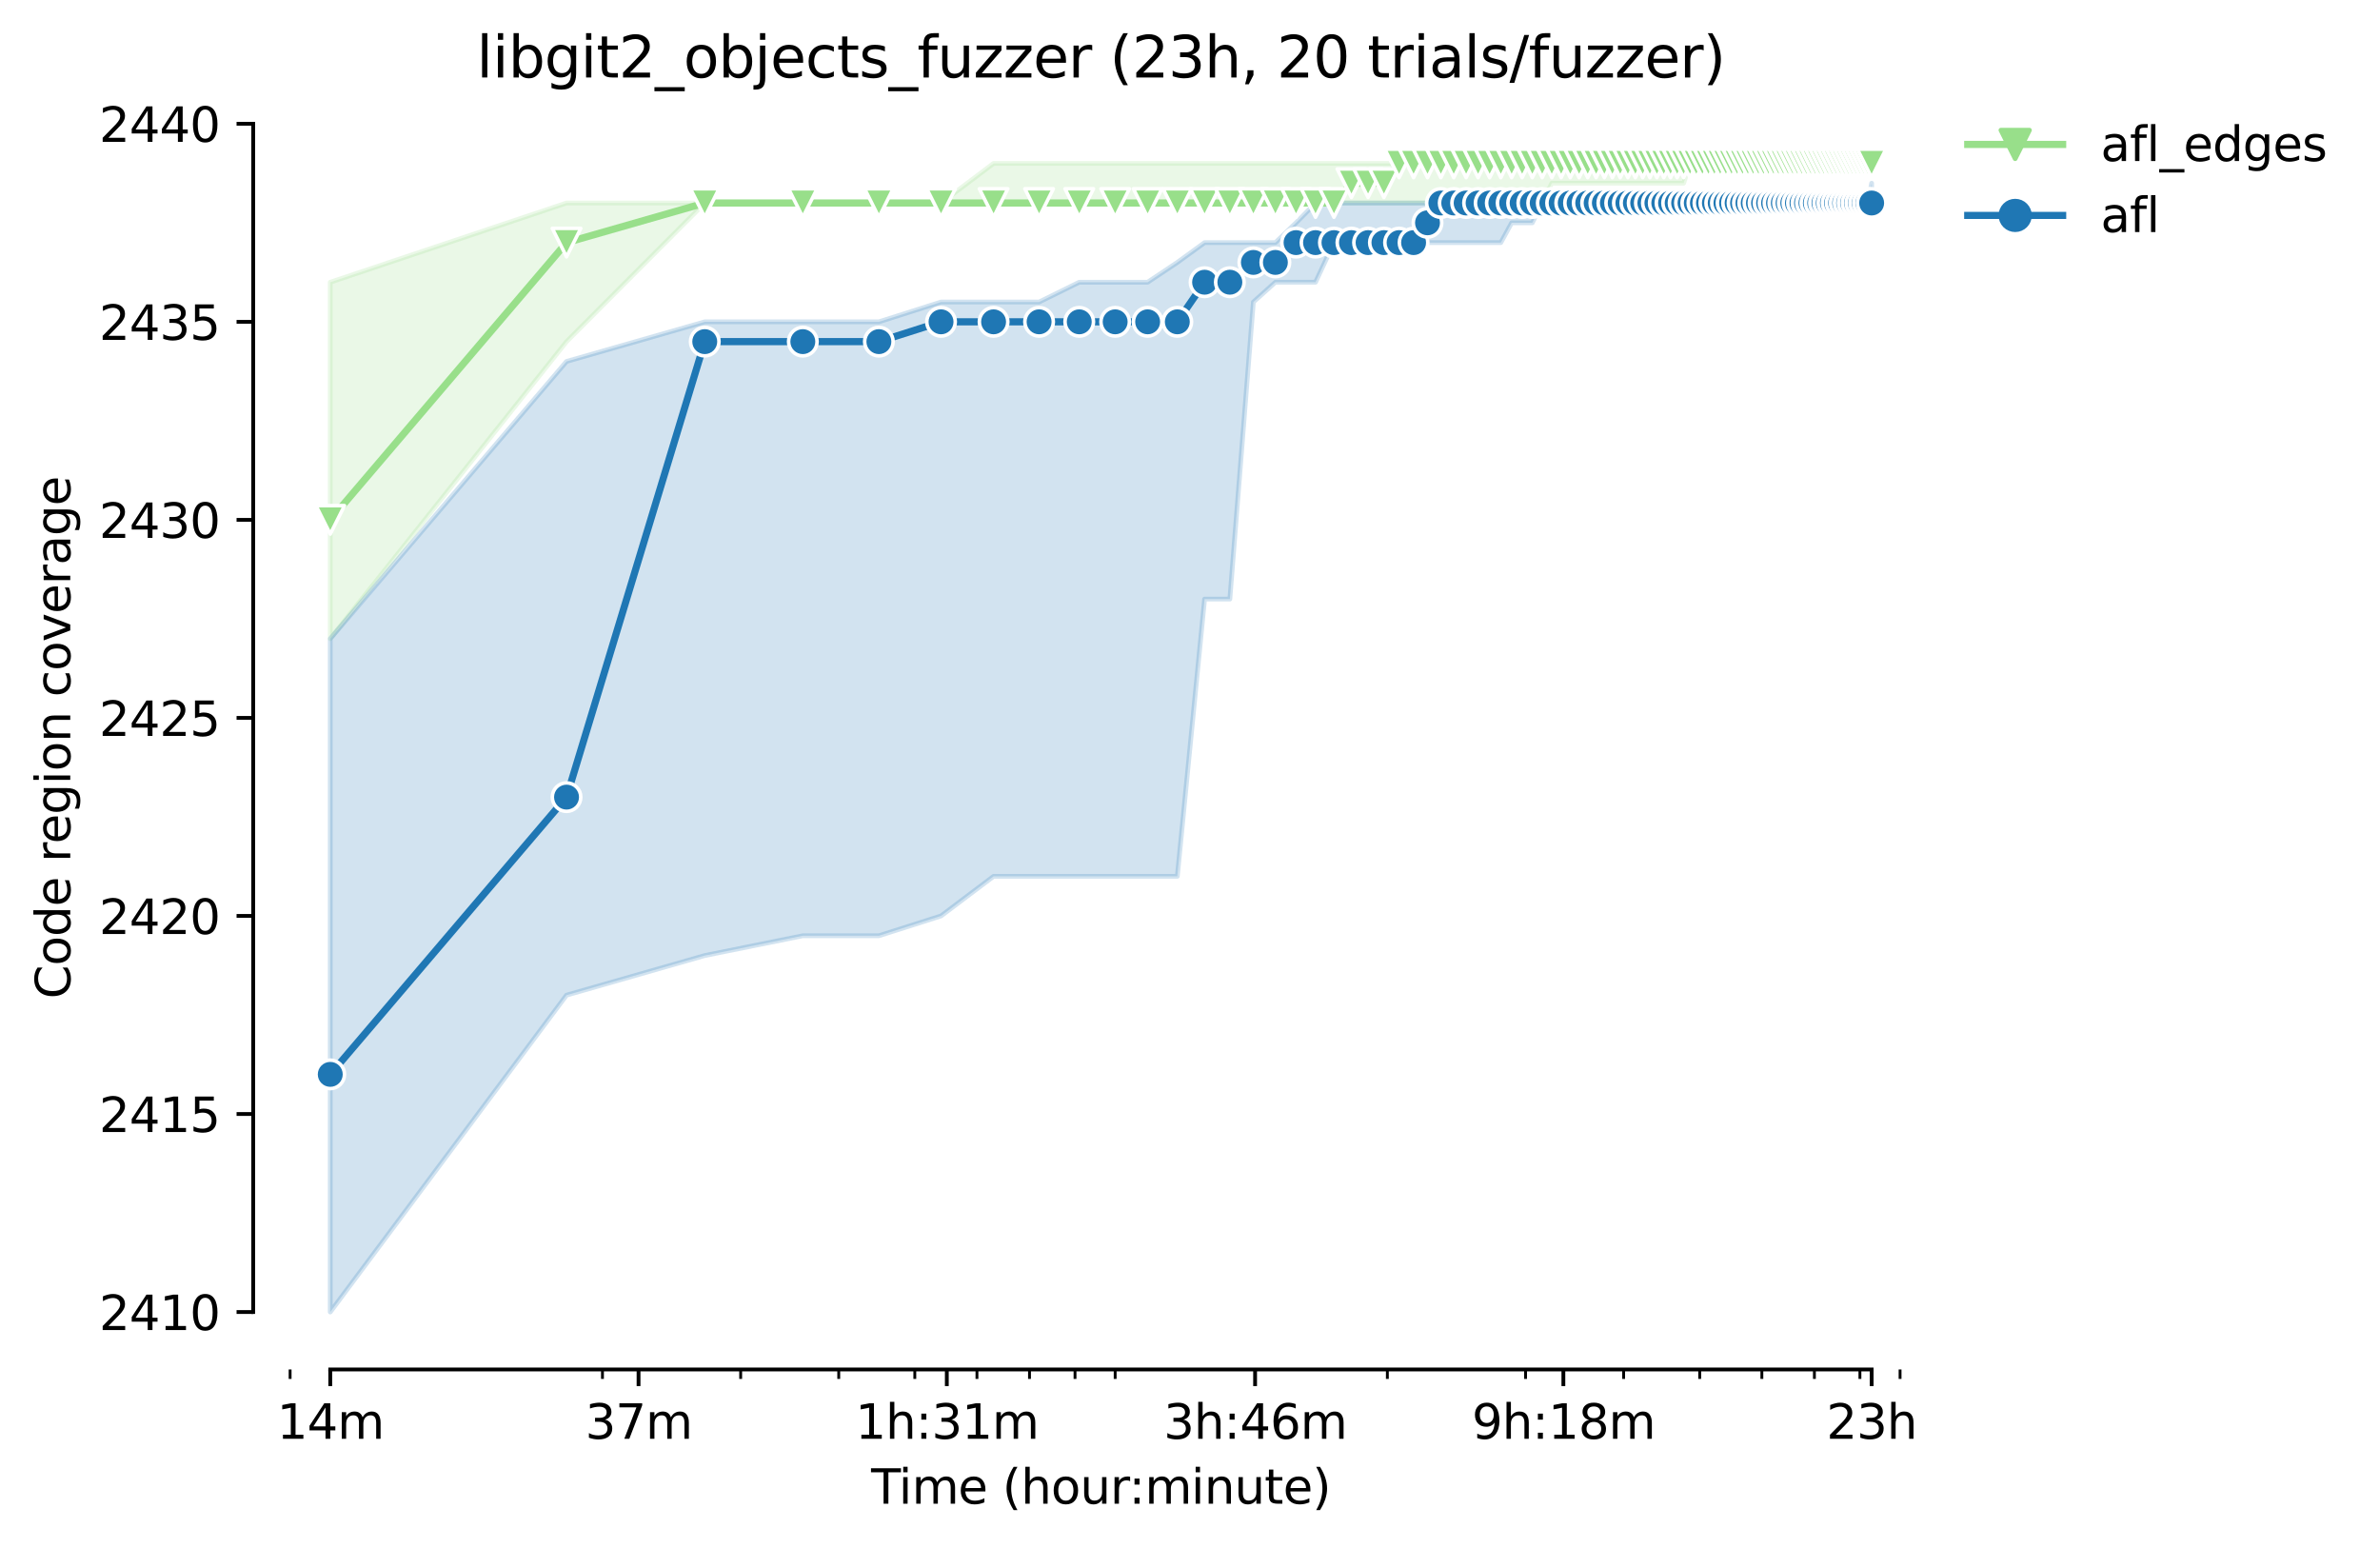 <?xml version="1.0" encoding="utf-8" standalone="no"?>
<!DOCTYPE svg PUBLIC "-//W3C//DTD SVG 1.1//EN"
  "http://www.w3.org/Graphics/SVG/1.1/DTD/svg11.dtd">
<svg height="325.986pt" version="1.1" viewBox="0 0 501.287 325.986" width="501.287pt" xmlns="http://www.w3.org/2000/svg" xmlns:xlink="http://www.w3.org/1999/xlink">
 <defs>
  <style type="text/css">*{stroke-linecap:butt;stroke-linejoin:round;}</style>
 </defs>
 <g id="figure_1">
  <g id="patch_1">
   <path d="M 0 325.986 
L 501.287 325.986 
L 501.287 0 
L 0 0 
z
" style="fill:#ffffff;"/>
  </g>
  <g id="axes_1">
   <g id="patch_2">
    <path d="M 53.328 288.43 
L 410.448 288.43 
L 410.448 22.318 
L 53.328 22.318 
z
" style="fill:#ffffff;"/>
   </g>
   <g id="PolyCollection_1">
    <defs>
     <path d="M 69.561 -266.546 
L 69.561 -191.467 
L 119.327 -254.033 
L 148.439 -283.23 
L 169.094 -283.23 
L 185.115 -283.23 
L 198.205 -283.23 
L 209.273 -283.23 
L 218.86 -283.23 
L 227.317 -283.23 
L 234.881 -283.23 
L 241.724 -283.23 
L 247.972 -283.23 
L 253.719 -283.23 
L 259.039 -283.23 
L 263.993 -283.23 
L 268.627 -283.23 
L 272.979 -283.23 
L 277.083 -283.23 
L 280.965 -283.23 
L 284.648 -283.23 
L 288.151 -283.23 
L 291.491 -283.23 
L 294.682 -283.23 
L 297.738 -283.23 
L 300.669 -283.23 
L 303.485 -283.23 
L 306.195 -283.23 
L 308.806 -283.23 
L 311.325 -283.23 
L 313.759 -283.23 
L 316.114 -283.23 
L 318.393 -283.23 
L 320.602 -283.23 
L 322.746 -283.23 
L 324.827 -283.23 
L 326.85 -287.401 
L 328.817 -287.401 
L 330.732 -287.401 
L 332.597 -287.401 
L 334.414 -287.401 
L 336.187 -287.401 
L 337.917 -287.401 
L 339.607 -287.401 
L 341.257 -287.401 
L 342.871 -287.401 
L 344.449 -287.401 
L 345.993 -287.401 
L 347.505 -287.401 
L 348.985 -287.401 
L 350.436 -287.401 
L 351.857 -287.401 
L 353.252 -287.401 
L 354.619 -287.401 
L 355.961 -291.572 
L 357.279 -291.572 
L 358.572 -291.572 
L 359.843 -291.572 
L 361.092 -291.572 
L 362.319 -291.572 
L 363.526 -291.572 
L 364.713 -291.572 
L 365.88 -291.572 
L 367.029 -291.572 
L 368.16 -291.572 
L 369.273 -291.572 
L 370.369 -291.572 
L 371.449 -291.572 
L 372.512 -291.572 
L 373.56 -291.572 
L 374.594 -291.572 
L 375.612 -291.572 
L 376.616 -291.572 
L 377.606 -291.572 
L 378.583 -291.572 
L 379.547 -291.572 
L 380.498 -291.572 
L 381.437 -291.572 
L 382.363 -291.572 
L 383.278 -291.572 
L 384.181 -291.572 
L 385.073 -291.572 
L 385.954 -291.572 
L 386.824 -291.572 
L 387.684 -291.572 
L 388.534 -291.572 
L 389.373 -291.572 
L 390.203 -291.572 
L 391.024 -291.572 
L 391.835 -291.572 
L 392.637 -291.572 
L 393.431 -291.572 
L 394.215 -291.572 
L 394.215 -291.572 
L 394.215 -291.572 
L 393.431 -291.572 
L 392.637 -291.572 
L 391.835 -291.572 
L 391.024 -291.572 
L 390.203 -291.572 
L 389.373 -291.572 
L 388.534 -291.572 
L 387.684 -291.572 
L 386.824 -291.572 
L 385.954 -291.572 
L 385.073 -291.572 
L 384.181 -291.572 
L 383.278 -291.572 
L 382.363 -291.572 
L 381.437 -291.572 
L 380.498 -291.572 
L 379.547 -291.572 
L 378.583 -291.572 
L 377.606 -291.572 
L 376.616 -291.572 
L 375.612 -291.572 
L 374.594 -291.572 
L 373.56 -291.572 
L 372.512 -291.572 
L 371.449 -291.572 
L 370.369 -291.572 
L 369.273 -291.572 
L 368.16 -291.572 
L 367.029 -291.572 
L 365.88 -291.572 
L 364.713 -291.572 
L 363.526 -291.572 
L 362.319 -291.572 
L 361.092 -291.572 
L 359.843 -291.572 
L 358.572 -291.572 
L 357.279 -291.572 
L 355.961 -291.572 
L 354.619 -291.572 
L 353.252 -291.572 
L 351.857 -291.572 
L 350.436 -291.572 
L 348.985 -291.572 
L 347.505 -291.572 
L 345.993 -291.572 
L 344.449 -291.572 
L 342.871 -291.572 
L 341.257 -291.572 
L 339.607 -291.572 
L 337.917 -291.572 
L 336.187 -291.572 
L 334.414 -291.572 
L 332.597 -291.572 
L 330.732 -291.572 
L 328.817 -291.572 
L 326.85 -291.572 
L 324.827 -291.572 
L 322.746 -291.572 
L 320.602 -291.572 
L 318.393 -291.572 
L 316.114 -291.572 
L 313.759 -291.572 
L 311.325 -291.572 
L 308.806 -291.572 
L 306.195 -291.572 
L 303.485 -291.572 
L 300.669 -291.572 
L 297.738 -291.572 
L 294.682 -291.572 
L 291.491 -291.572 
L 288.151 -291.572 
L 284.648 -291.572 
L 280.965 -291.572 
L 277.083 -291.572 
L 272.979 -291.572 
L 268.627 -291.572 
L 263.993 -291.572 
L 259.039 -291.572 
L 253.719 -291.572 
L 247.972 -291.572 
L 241.724 -291.572 
L 234.881 -291.572 
L 227.317 -291.572 
L 218.86 -291.572 
L 209.273 -291.572 
L 198.205 -283.23 
L 185.115 -283.23 
L 169.094 -283.23 
L 148.439 -283.23 
L 119.327 -283.23 
L 69.561 -266.546 
z
" id="m8c95118998" style="stroke:#98df8a;stroke-opacity:0.2;"/>
    </defs>
    <g clip-path="url(#p12cf166be9)">
     <use style="fill:#98df8a;fill-opacity:0.2;stroke:#98df8a;stroke-opacity:0.2;" x="0" xlink:href="#m8c95118998" y="325.986"/>
    </g>
   </g>
   <g id="PolyCollection_2">
    <defs>
     <path d="M 69.561 -191.467 
L 69.561 -49.652 
L 119.327 -116.389 
L 148.439 -124.731 
L 169.094 -128.902 
L 185.115 -128.902 
L 198.205 -133.073 
L 209.273 -141.415 
L 218.86 -141.415 
L 227.317 -141.415 
L 234.881 -141.415 
L 241.724 -141.415 
L 247.972 -141.415 
L 253.719 -199.809 
L 259.039 -199.809 
L 263.993 -262.375 
L 268.627 -266.546 
L 272.979 -266.546 
L 277.083 -266.546 
L 280.965 -274.888 
L 284.648 -274.888 
L 288.151 -274.888 
L 291.491 -274.888 
L 294.682 -274.888 
L 297.738 -274.888 
L 300.669 -274.888 
L 303.485 -274.888 
L 306.195 -274.888 
L 308.806 -274.888 
L 311.325 -274.888 
L 313.759 -274.888 
L 316.114 -274.888 
L 318.393 -279.059 
L 320.602 -279.059 
L 322.746 -279.059 
L 324.827 -283.23 
L 326.85 -283.23 
L 328.817 -283.23 
L 330.732 -283.23 
L 332.597 -283.23 
L 334.414 -283.23 
L 336.187 -283.23 
L 337.917 -283.23 
L 339.607 -283.23 
L 341.257 -283.23 
L 342.871 -283.23 
L 344.449 -283.23 
L 345.993 -283.23 
L 347.505 -283.23 
L 348.985 -283.23 
L 350.436 -283.23 
L 351.857 -283.23 
L 353.252 -283.23 
L 354.619 -283.23 
L 355.961 -283.23 
L 357.279 -283.23 
L 358.572 -283.23 
L 359.843 -283.23 
L 361.092 -283.23 
L 362.319 -283.23 
L 363.526 -283.23 
L 364.713 -283.23 
L 365.88 -283.23 
L 367.029 -283.23 
L 368.16 -283.23 
L 369.273 -283.23 
L 370.369 -283.23 
L 371.449 -283.23 
L 372.512 -283.23 
L 373.56 -283.23 
L 374.594 -283.23 
L 375.612 -283.23 
L 376.616 -283.23 
L 377.606 -283.23 
L 378.583 -283.23 
L 379.547 -283.23 
L 380.498 -283.23 
L 381.437 -283.23 
L 382.363 -283.23 
L 383.278 -283.23 
L 384.181 -283.23 
L 385.073 -283.23 
L 385.954 -283.23 
L 386.824 -283.23 
L 387.684 -283.23 
L 388.534 -283.23 
L 389.373 -283.23 
L 390.203 -283.23 
L 391.024 -283.23 
L 391.835 -283.23 
L 392.637 -283.23 
L 393.431 -283.23 
L 394.215 -283.23 
L 394.215 -287.401 
L 394.215 -287.401 
L 393.431 -283.23 
L 392.637 -283.23 
L 391.835 -283.23 
L 391.024 -283.23 
L 390.203 -283.23 
L 389.373 -283.23 
L 388.534 -283.23 
L 387.684 -283.23 
L 386.824 -283.23 
L 385.954 -283.23 
L 385.073 -283.23 
L 384.181 -283.23 
L 383.278 -283.23 
L 382.363 -283.23 
L 381.437 -283.23 
L 380.498 -283.23 
L 379.547 -283.23 
L 378.583 -283.23 
L 377.606 -283.23 
L 376.616 -283.23 
L 375.612 -283.23 
L 374.594 -283.23 
L 373.56 -283.23 
L 372.512 -283.23 
L 371.449 -283.23 
L 370.369 -283.23 
L 369.273 -283.23 
L 368.16 -283.23 
L 367.029 -283.23 
L 365.88 -283.23 
L 364.713 -283.23 
L 363.526 -283.23 
L 362.319 -283.23 
L 361.092 -283.23 
L 359.843 -283.23 
L 358.572 -283.23 
L 357.279 -283.23 
L 355.961 -283.23 
L 354.619 -283.23 
L 353.252 -283.23 
L 351.857 -283.23 
L 350.436 -283.23 
L 348.985 -283.23 
L 347.505 -283.23 
L 345.993 -283.23 
L 344.449 -283.23 
L 342.871 -283.23 
L 341.257 -283.23 
L 339.607 -283.23 
L 337.917 -283.23 
L 336.187 -283.23 
L 334.414 -283.23 
L 332.597 -283.23 
L 330.732 -283.23 
L 328.817 -283.23 
L 326.85 -283.23 
L 324.827 -283.23 
L 322.746 -283.23 
L 320.602 -283.23 
L 318.393 -283.23 
L 316.114 -283.23 
L 313.759 -283.23 
L 311.325 -283.23 
L 308.806 -283.23 
L 306.195 -283.23 
L 303.485 -283.23 
L 300.669 -283.23 
L 297.738 -283.23 
L 294.682 -283.23 
L 291.491 -283.23 
L 288.151 -283.23 
L 284.648 -283.23 
L 280.965 -283.23 
L 277.083 -283.23 
L 272.979 -279.059 
L 268.627 -274.888 
L 263.993 -274.888 
L 259.039 -274.888 
L 253.719 -274.888 
L 247.972 -270.717 
L 241.724 -266.546 
L 234.881 -266.546 
L 227.317 -266.546 
L 218.86 -262.375 
L 209.273 -262.375 
L 198.205 -262.375 
L 185.115 -258.204 
L 169.094 -258.204 
L 148.439 -258.204 
L 119.327 -249.862 
L 69.561 -191.467 
z
" id="m6955bf7f40" style="stroke:#1f77b4;stroke-opacity:0.2;"/>
    </defs>
    <g clip-path="url(#p12cf166be9)">
     <use style="fill:#1f77b4;fill-opacity:0.2;stroke:#1f77b4;stroke-opacity:0.2;" x="0" xlink:href="#m6955bf7f40" y="325.986"/>
    </g>
   </g>
   <g id="matplotlib.axis_1">
    <g id="xtick_1">
     <g id="line2d_1">
      <defs>
       <path d="M 0 0 
L 0 3.5 
" id="mab0427e02c" style="stroke:#000000;stroke-width:0.8;"/>
      </defs>
      <g>
       <use style="stroke:#000000;stroke-width:0.8;" x="69.561" xlink:href="#mab0427e02c" y="288.43"/>
      </g>
     </g>
     <g id="text_1">
      <!-- 14m -->
      <g transform="translate(58.328 303.029)scale(0.1 -0.1)">
       <defs>
        <path d="M 794 531 
L 1825 531 
L 1825 4091 
L 703 3866 
L 703 4441 
L 1819 4666 
L 2450 4666 
L 2450 531 
L 3481 531 
L 3481 0 
L 794 0 
L 794 531 
z
" id="DejaVuSans-31" transform="scale(0.016)"/>
        <path d="M 2419 4116 
L 825 1625 
L 2419 1625 
L 2419 4116 
z
M 2253 4666 
L 3047 4666 
L 3047 1625 
L 3713 1625 
L 3713 1100 
L 3047 1100 
L 3047 0 
L 2419 0 
L 2419 1100 
L 313 1100 
L 313 1709 
L 2253 4666 
z
" id="DejaVuSans-34" transform="scale(0.016)"/>
        <path d="M 3328 2828 
Q 3544 3216 3844 3400 
Q 4144 3584 4550 3584 
Q 5097 3584 5394 3201 
Q 5691 2819 5691 2113 
L 5691 0 
L 5113 0 
L 5113 2094 
Q 5113 2597 4934 2840 
Q 4756 3084 4391 3084 
Q 3944 3084 3684 2787 
Q 3425 2491 3425 1978 
L 3425 0 
L 2847 0 
L 2847 2094 
Q 2847 2600 2669 2842 
Q 2491 3084 2119 3084 
Q 1678 3084 1418 2786 
Q 1159 2488 1159 1978 
L 1159 0 
L 581 0 
L 581 3500 
L 1159 3500 
L 1159 2956 
Q 1356 3278 1631 3431 
Q 1906 3584 2284 3584 
Q 2666 3584 2933 3390 
Q 3200 3197 3328 2828 
z
" id="DejaVuSans-6d" transform="scale(0.016)"/>
       </defs>
       <use xlink:href="#DejaVuSans-31"/>
       <use x="63.623" xlink:href="#DejaVuSans-34"/>
       <use x="127.246" xlink:href="#DejaVuSans-6d"/>
      </g>
     </g>
    </g>
    <g id="xtick_2">
     <g id="line2d_2">
      <g>
       <use style="stroke:#000000;stroke-width:0.8;" x="134.492" xlink:href="#mab0427e02c" y="288.43"/>
      </g>
     </g>
     <g id="text_2">
      <!-- 37m -->
      <g transform="translate(123.259 303.029)scale(0.1 -0.1)">
       <defs>
        <path d="M 2597 2516 
Q 3050 2419 3304 2112 
Q 3559 1806 3559 1356 
Q 3559 666 3084 287 
Q 2609 -91 1734 -91 
Q 1441 -91 1130 -33 
Q 819 25 488 141 
L 488 750 
Q 750 597 1062 519 
Q 1375 441 1716 441 
Q 2309 441 2620 675 
Q 2931 909 2931 1356 
Q 2931 1769 2642 2001 
Q 2353 2234 1838 2234 
L 1294 2234 
L 1294 2753 
L 1863 2753 
Q 2328 2753 2575 2939 
Q 2822 3125 2822 3475 
Q 2822 3834 2567 4026 
Q 2313 4219 1838 4219 
Q 1578 4219 1281 4162 
Q 984 4106 628 3988 
L 628 4550 
Q 988 4650 1302 4700 
Q 1616 4750 1894 4750 
Q 2613 4750 3031 4423 
Q 3450 4097 3450 3541 
Q 3450 3153 3228 2886 
Q 3006 2619 2597 2516 
z
" id="DejaVuSans-33" transform="scale(0.016)"/>
        <path d="M 525 4666 
L 3525 4666 
L 3525 4397 
L 1831 0 
L 1172 0 
L 2766 4134 
L 525 4134 
L 525 4666 
z
" id="DejaVuSans-37" transform="scale(0.016)"/>
       </defs>
       <use xlink:href="#DejaVuSans-33"/>
       <use x="63.623" xlink:href="#DejaVuSans-37"/>
       <use x="127.246" xlink:href="#DejaVuSans-6d"/>
      </g>
     </g>
    </g>
    <g id="xtick_3">
     <g id="line2d_3">
      <g>
       <use style="stroke:#000000;stroke-width:0.8;" x="199.423" xlink:href="#mab0427e02c" y="288.43"/>
      </g>
     </g>
     <g id="text_3">
      <!-- 1h:31m -->
      <g transform="translate(180.156 303.029)scale(0.1 -0.1)">
       <defs>
        <path d="M 3513 2113 
L 3513 0 
L 2938 0 
L 2938 2094 
Q 2938 2591 2744 2837 
Q 2550 3084 2163 3084 
Q 1697 3084 1428 2787 
Q 1159 2491 1159 1978 
L 1159 0 
L 581 0 
L 581 4863 
L 1159 4863 
L 1159 2956 
Q 1366 3272 1645 3428 
Q 1925 3584 2291 3584 
Q 2894 3584 3203 3211 
Q 3513 2838 3513 2113 
z
" id="DejaVuSans-68" transform="scale(0.016)"/>
        <path d="M 750 794 
L 1409 794 
L 1409 0 
L 750 0 
L 750 794 
z
M 750 3309 
L 1409 3309 
L 1409 2516 
L 750 2516 
L 750 3309 
z
" id="DejaVuSans-3a" transform="scale(0.016)"/>
       </defs>
       <use xlink:href="#DejaVuSans-31"/>
       <use x="63.623" xlink:href="#DejaVuSans-68"/>
       <use x="127.002" xlink:href="#DejaVuSans-3a"/>
       <use x="160.693" xlink:href="#DejaVuSans-33"/>
       <use x="224.316" xlink:href="#DejaVuSans-31"/>
       <use x="287.939" xlink:href="#DejaVuSans-6d"/>
      </g>
     </g>
    </g>
    <g id="xtick_4">
     <g id="line2d_4">
      <g>
       <use style="stroke:#000000;stroke-width:0.8;" x="264.354" xlink:href="#mab0427e02c" y="288.43"/>
      </g>
     </g>
     <g id="text_4">
      <!-- 3h:46m -->
      <g transform="translate(245.087 303.029)scale(0.1 -0.1)">
       <defs>
        <path d="M 2113 2584 
Q 1688 2584 1439 2293 
Q 1191 2003 1191 1497 
Q 1191 994 1439 701 
Q 1688 409 2113 409 
Q 2538 409 2786 701 
Q 3034 994 3034 1497 
Q 3034 2003 2786 2293 
Q 2538 2584 2113 2584 
z
M 3366 4563 
L 3366 3988 
Q 3128 4100 2886 4159 
Q 2644 4219 2406 4219 
Q 1781 4219 1451 3797 
Q 1122 3375 1075 2522 
Q 1259 2794 1537 2939 
Q 1816 3084 2150 3084 
Q 2853 3084 3261 2657 
Q 3669 2231 3669 1497 
Q 3669 778 3244 343 
Q 2819 -91 2113 -91 
Q 1303 -91 875 529 
Q 447 1150 447 2328 
Q 447 3434 972 4092 
Q 1497 4750 2381 4750 
Q 2619 4750 2861 4703 
Q 3103 4656 3366 4563 
z
" id="DejaVuSans-36" transform="scale(0.016)"/>
       </defs>
       <use xlink:href="#DejaVuSans-33"/>
       <use x="63.623" xlink:href="#DejaVuSans-68"/>
       <use x="127.002" xlink:href="#DejaVuSans-3a"/>
       <use x="160.693" xlink:href="#DejaVuSans-34"/>
       <use x="224.316" xlink:href="#DejaVuSans-36"/>
       <use x="287.939" xlink:href="#DejaVuSans-6d"/>
      </g>
     </g>
    </g>
    <g id="xtick_5">
     <g id="line2d_5">
      <g>
       <use style="stroke:#000000;stroke-width:0.8;" x="329.285" xlink:href="#mab0427e02c" y="288.43"/>
      </g>
     </g>
     <g id="text_5">
      <!-- 9h:18m -->
      <g transform="translate(310.018 303.029)scale(0.1 -0.1)">
       <defs>
        <path d="M 703 97 
L 703 672 
Q 941 559 1184 500 
Q 1428 441 1663 441 
Q 2288 441 2617 861 
Q 2947 1281 2994 2138 
Q 2813 1869 2534 1725 
Q 2256 1581 1919 1581 
Q 1219 1581 811 2004 
Q 403 2428 403 3163 
Q 403 3881 828 4315 
Q 1253 4750 1959 4750 
Q 2769 4750 3195 4129 
Q 3622 3509 3622 2328 
Q 3622 1225 3098 567 
Q 2575 -91 1691 -91 
Q 1453 -91 1209 -44 
Q 966 3 703 97 
z
M 1959 2075 
Q 2384 2075 2632 2365 
Q 2881 2656 2881 3163 
Q 2881 3666 2632 3958 
Q 2384 4250 1959 4250 
Q 1534 4250 1286 3958 
Q 1038 3666 1038 3163 
Q 1038 2656 1286 2365 
Q 1534 2075 1959 2075 
z
" id="DejaVuSans-39" transform="scale(0.016)"/>
        <path d="M 2034 2216 
Q 1584 2216 1326 1975 
Q 1069 1734 1069 1313 
Q 1069 891 1326 650 
Q 1584 409 2034 409 
Q 2484 409 2743 651 
Q 3003 894 3003 1313 
Q 3003 1734 2745 1975 
Q 2488 2216 2034 2216 
z
M 1403 2484 
Q 997 2584 770 2862 
Q 544 3141 544 3541 
Q 544 4100 942 4425 
Q 1341 4750 2034 4750 
Q 2731 4750 3128 4425 
Q 3525 4100 3525 3541 
Q 3525 3141 3298 2862 
Q 3072 2584 2669 2484 
Q 3125 2378 3379 2068 
Q 3634 1759 3634 1313 
Q 3634 634 3220 271 
Q 2806 -91 2034 -91 
Q 1263 -91 848 271 
Q 434 634 434 1313 
Q 434 1759 690 2068 
Q 947 2378 1403 2484 
z
M 1172 3481 
Q 1172 3119 1398 2916 
Q 1625 2713 2034 2713 
Q 2441 2713 2670 2916 
Q 2900 3119 2900 3481 
Q 2900 3844 2670 4047 
Q 2441 4250 2034 4250 
Q 1625 4250 1398 4047 
Q 1172 3844 1172 3481 
z
" id="DejaVuSans-38" transform="scale(0.016)"/>
       </defs>
       <use xlink:href="#DejaVuSans-39"/>
       <use x="63.623" xlink:href="#DejaVuSans-68"/>
       <use x="127.002" xlink:href="#DejaVuSans-3a"/>
       <use x="160.693" xlink:href="#DejaVuSans-31"/>
       <use x="224.316" xlink:href="#DejaVuSans-38"/>
       <use x="287.939" xlink:href="#DejaVuSans-6d"/>
      </g>
     </g>
    </g>
    <g id="xtick_6">
     <g id="line2d_6">
      <g>
       <use style="stroke:#000000;stroke-width:0.8;" x="394.216" xlink:href="#mab0427e02c" y="288.43"/>
      </g>
     </g>
     <g id="text_6">
      <!-- 23h -->
      <g transform="translate(384.685 303.029)scale(0.1 -0.1)">
       <defs>
        <path d="M 1228 531 
L 3431 531 
L 3431 0 
L 469 0 
L 469 531 
Q 828 903 1448 1529 
Q 2069 2156 2228 2338 
Q 2531 2678 2651 2914 
Q 2772 3150 2772 3378 
Q 2772 3750 2511 3984 
Q 2250 4219 1831 4219 
Q 1534 4219 1204 4116 
Q 875 4013 500 3803 
L 500 4441 
Q 881 4594 1212 4672 
Q 1544 4750 1819 4750 
Q 2544 4750 2975 4387 
Q 3406 4025 3406 3419 
Q 3406 3131 3298 2873 
Q 3191 2616 2906 2266 
Q 2828 2175 2409 1742 
Q 1991 1309 1228 531 
z
" id="DejaVuSans-32" transform="scale(0.016)"/>
       </defs>
       <use xlink:href="#DejaVuSans-32"/>
       <use x="63.623" xlink:href="#DejaVuSans-33"/>
       <use x="127.246" xlink:href="#DejaVuSans-68"/>
      </g>
     </g>
    </g>
    <g id="xtick_7">
     <g id="line2d_7">
      <defs>
       <path d="M 0 0 
L 0 2 
" id="m1cfd426a29" style="stroke:#000000;stroke-width:0.6;"/>
      </defs>
      <g>
       <use style="stroke:#000000;stroke-width:0.6;" x="61.104" xlink:href="#m1cfd426a29" y="288.43"/>
      </g>
     </g>
    </g>
    <g id="xtick_8">
     <g id="line2d_8">
      <g>
       <use style="stroke:#000000;stroke-width:0.6;" x="126.892" xlink:href="#m1cfd426a29" y="288.43"/>
      </g>
     </g>
    </g>
    <g id="xtick_9">
     <g id="line2d_9">
      <g>
       <use style="stroke:#000000;stroke-width:0.6;" x="156.003" xlink:href="#m1cfd426a29" y="288.43"/>
      </g>
     </g>
    </g>
    <g id="xtick_10">
     <g id="line2d_10">
      <g>
       <use style="stroke:#000000;stroke-width:0.6;" x="176.658" xlink:href="#m1cfd426a29" y="288.43"/>
      </g>
     </g>
    </g>
    <g id="xtick_11">
     <g id="line2d_11">
      <g>
       <use style="stroke:#000000;stroke-width:0.6;" x="192.68" xlink:href="#m1cfd426a29" y="288.43"/>
      </g>
     </g>
    </g>
    <g id="xtick_12">
     <g id="line2d_12">
      <g>
       <use style="stroke:#000000;stroke-width:0.6;" x="205.77" xlink:href="#m1cfd426a29" y="288.43"/>
      </g>
     </g>
    </g>
    <g id="xtick_13">
     <g id="line2d_13">
      <g>
       <use style="stroke:#000000;stroke-width:0.6;" x="216.838" xlink:href="#m1cfd426a29" y="288.43"/>
      </g>
     </g>
    </g>
    <g id="xtick_14">
     <g id="line2d_14">
      <g>
       <use style="stroke:#000000;stroke-width:0.6;" x="226.425" xlink:href="#m1cfd426a29" y="288.43"/>
      </g>
     </g>
    </g>
    <g id="xtick_15">
     <g id="line2d_15">
      <g>
       <use style="stroke:#000000;stroke-width:0.6;" x="234.881" xlink:href="#m1cfd426a29" y="288.43"/>
      </g>
     </g>
    </g>
    <g id="xtick_16">
     <g id="line2d_16">
      <g>
       <use style="stroke:#000000;stroke-width:0.6;" x="292.213" xlink:href="#m1cfd426a29" y="288.43"/>
      </g>
     </g>
    </g>
    <g id="xtick_17">
     <g id="line2d_17">
      <g>
       <use style="stroke:#000000;stroke-width:0.6;" x="321.324" xlink:href="#m1cfd426a29" y="288.43"/>
      </g>
     </g>
    </g>
    <g id="xtick_18">
     <g id="line2d_18">
      <g>
       <use style="stroke:#000000;stroke-width:0.6;" x="341.979" xlink:href="#m1cfd426a29" y="288.43"/>
      </g>
     </g>
    </g>
    <g id="xtick_19">
     <g id="line2d_19">
      <g>
       <use style="stroke:#000000;stroke-width:0.6;" x="358" xlink:href="#m1cfd426a29" y="288.43"/>
      </g>
     </g>
    </g>
    <g id="xtick_20">
     <g id="line2d_20">
      <g>
       <use style="stroke:#000000;stroke-width:0.6;" x="371.091" xlink:href="#m1cfd426a29" y="288.43"/>
      </g>
     </g>
    </g>
    <g id="xtick_21">
     <g id="line2d_21">
      <g>
       <use style="stroke:#000000;stroke-width:0.6;" x="382.158" xlink:href="#m1cfd426a29" y="288.43"/>
      </g>
     </g>
    </g>
    <g id="xtick_22">
     <g id="line2d_22">
      <g>
       <use style="stroke:#000000;stroke-width:0.6;" x="391.745" xlink:href="#m1cfd426a29" y="288.43"/>
      </g>
     </g>
    </g>
    <g id="xtick_23">
     <g id="line2d_23">
      <g>
       <use style="stroke:#000000;stroke-width:0.6;" x="400.202" xlink:href="#m1cfd426a29" y="288.43"/>
      </g>
     </g>
    </g>
    <g id="text_7">
     <!-- Time (hour:minute) -->
     <g transform="translate(183.481 316.707)scale(0.1 -0.1)">
      <defs>
       <path d="M -19 4666 
L 3928 4666 
L 3928 4134 
L 2272 4134 
L 2272 0 
L 1638 0 
L 1638 4134 
L -19 4134 
L -19 4666 
z
" id="DejaVuSans-54" transform="scale(0.016)"/>
       <path d="M 603 3500 
L 1178 3500 
L 1178 0 
L 603 0 
L 603 3500 
z
M 603 4863 
L 1178 4863 
L 1178 4134 
L 603 4134 
L 603 4863 
z
" id="DejaVuSans-69" transform="scale(0.016)"/>
       <path d="M 3597 1894 
L 3597 1613 
L 953 1613 
Q 991 1019 1311 708 
Q 1631 397 2203 397 
Q 2534 397 2845 478 
Q 3156 559 3463 722 
L 3463 178 
Q 3153 47 2828 -22 
Q 2503 -91 2169 -91 
Q 1331 -91 842 396 
Q 353 884 353 1716 
Q 353 2575 817 3079 
Q 1281 3584 2069 3584 
Q 2775 3584 3186 3129 
Q 3597 2675 3597 1894 
z
M 3022 2063 
Q 3016 2534 2758 2815 
Q 2500 3097 2075 3097 
Q 1594 3097 1305 2825 
Q 1016 2553 972 2059 
L 3022 2063 
z
" id="DejaVuSans-65" transform="scale(0.016)"/>
       <path id="DejaVuSans-20" transform="scale(0.016)"/>
       <path d="M 1984 4856 
Q 1566 4138 1362 3434 
Q 1159 2731 1159 2009 
Q 1159 1288 1364 580 
Q 1569 -128 1984 -844 
L 1484 -844 
Q 1016 -109 783 600 
Q 550 1309 550 2009 
Q 550 2706 781 3412 
Q 1013 4119 1484 4856 
L 1984 4856 
z
" id="DejaVuSans-28" transform="scale(0.016)"/>
       <path d="M 1959 3097 
Q 1497 3097 1228 2736 
Q 959 2375 959 1747 
Q 959 1119 1226 758 
Q 1494 397 1959 397 
Q 2419 397 2687 759 
Q 2956 1122 2956 1747 
Q 2956 2369 2687 2733 
Q 2419 3097 1959 3097 
z
M 1959 3584 
Q 2709 3584 3137 3096 
Q 3566 2609 3566 1747 
Q 3566 888 3137 398 
Q 2709 -91 1959 -91 
Q 1206 -91 779 398 
Q 353 888 353 1747 
Q 353 2609 779 3096 
Q 1206 3584 1959 3584 
z
" id="DejaVuSans-6f" transform="scale(0.016)"/>
       <path d="M 544 1381 
L 544 3500 
L 1119 3500 
L 1119 1403 
Q 1119 906 1312 657 
Q 1506 409 1894 409 
Q 2359 409 2629 706 
Q 2900 1003 2900 1516 
L 2900 3500 
L 3475 3500 
L 3475 0 
L 2900 0 
L 2900 538 
Q 2691 219 2414 64 
Q 2138 -91 1772 -91 
Q 1169 -91 856 284 
Q 544 659 544 1381 
z
M 1991 3584 
L 1991 3584 
z
" id="DejaVuSans-75" transform="scale(0.016)"/>
       <path d="M 2631 2963 
Q 2534 3019 2420 3045 
Q 2306 3072 2169 3072 
Q 1681 3072 1420 2755 
Q 1159 2438 1159 1844 
L 1159 0 
L 581 0 
L 581 3500 
L 1159 3500 
L 1159 2956 
Q 1341 3275 1631 3429 
Q 1922 3584 2338 3584 
Q 2397 3584 2469 3576 
Q 2541 3569 2628 3553 
L 2631 2963 
z
" id="DejaVuSans-72" transform="scale(0.016)"/>
       <path d="M 3513 2113 
L 3513 0 
L 2938 0 
L 2938 2094 
Q 2938 2591 2744 2837 
Q 2550 3084 2163 3084 
Q 1697 3084 1428 2787 
Q 1159 2491 1159 1978 
L 1159 0 
L 581 0 
L 581 3500 
L 1159 3500 
L 1159 2956 
Q 1366 3272 1645 3428 
Q 1925 3584 2291 3584 
Q 2894 3584 3203 3211 
Q 3513 2838 3513 2113 
z
" id="DejaVuSans-6e" transform="scale(0.016)"/>
       <path d="M 1172 4494 
L 1172 3500 
L 2356 3500 
L 2356 3053 
L 1172 3053 
L 1172 1153 
Q 1172 725 1289 603 
Q 1406 481 1766 481 
L 2356 481 
L 2356 0 
L 1766 0 
Q 1100 0 847 248 
Q 594 497 594 1153 
L 594 3053 
L 172 3053 
L 172 3500 
L 594 3500 
L 594 4494 
L 1172 4494 
z
" id="DejaVuSans-74" transform="scale(0.016)"/>
       <path d="M 513 4856 
L 1013 4856 
Q 1481 4119 1714 3412 
Q 1947 2706 1947 2009 
Q 1947 1309 1714 600 
Q 1481 -109 1013 -844 
L 513 -844 
Q 928 -128 1133 580 
Q 1338 1288 1338 2009 
Q 1338 2731 1133 3434 
Q 928 4138 513 4856 
z
" id="DejaVuSans-29" transform="scale(0.016)"/>
      </defs>
      <use xlink:href="#DejaVuSans-54"/>
      <use x="57.959" xlink:href="#DejaVuSans-69"/>
      <use x="85.742" xlink:href="#DejaVuSans-6d"/>
      <use x="183.154" xlink:href="#DejaVuSans-65"/>
      <use x="244.678" xlink:href="#DejaVuSans-20"/>
      <use x="276.465" xlink:href="#DejaVuSans-28"/>
      <use x="315.479" xlink:href="#DejaVuSans-68"/>
      <use x="378.857" xlink:href="#DejaVuSans-6f"/>
      <use x="440.039" xlink:href="#DejaVuSans-75"/>
      <use x="503.418" xlink:href="#DejaVuSans-72"/>
      <use x="542.781" xlink:href="#DejaVuSans-3a"/>
      <use x="576.473" xlink:href="#DejaVuSans-6d"/>
      <use x="673.885" xlink:href="#DejaVuSans-69"/>
      <use x="701.668" xlink:href="#DejaVuSans-6e"/>
      <use x="765.047" xlink:href="#DejaVuSans-75"/>
      <use x="828.426" xlink:href="#DejaVuSans-74"/>
      <use x="867.635" xlink:href="#DejaVuSans-65"/>
      <use x="929.158" xlink:href="#DejaVuSans-29"/>
     </g>
    </g>
   </g>
   <g id="matplotlib.axis_2">
    <g id="ytick_1">
     <g id="line2d_24">
      <defs>
       <path d="M 0 0 
L -3.5 0 
" id="m303128858e" style="stroke:#000000;stroke-width:0.8;"/>
      </defs>
      <g>
       <use style="stroke:#000000;stroke-width:0.8;" x="53.328" xlink:href="#m303128858e" y="276.334"/>
      </g>
     </g>
     <g id="text_8">
      <!-- 2410 -->
      <g transform="translate(20.878 280.133)scale(0.1 -0.1)">
       <defs>
        <path d="M 2034 4250 
Q 1547 4250 1301 3770 
Q 1056 3291 1056 2328 
Q 1056 1369 1301 889 
Q 1547 409 2034 409 
Q 2525 409 2770 889 
Q 3016 1369 3016 2328 
Q 3016 3291 2770 3770 
Q 2525 4250 2034 4250 
z
M 2034 4750 
Q 2819 4750 3233 4129 
Q 3647 3509 3647 2328 
Q 3647 1150 3233 529 
Q 2819 -91 2034 -91 
Q 1250 -91 836 529 
Q 422 1150 422 2328 
Q 422 3509 836 4129 
Q 1250 4750 2034 4750 
z
" id="DejaVuSans-30" transform="scale(0.016)"/>
       </defs>
       <use xlink:href="#DejaVuSans-32"/>
       <use x="63.623" xlink:href="#DejaVuSans-34"/>
       <use x="127.246" xlink:href="#DejaVuSans-31"/>
       <use x="190.869" xlink:href="#DejaVuSans-30"/>
      </g>
     </g>
    </g>
    <g id="ytick_2">
     <g id="line2d_25">
      <g>
       <use style="stroke:#000000;stroke-width:0.8;" x="53.328" xlink:href="#m303128858e" y="234.624"/>
      </g>
     </g>
     <g id="text_9">
      <!-- 2415 -->
      <g transform="translate(20.878 238.423)scale(0.1 -0.1)">
       <defs>
        <path d="M 691 4666 
L 3169 4666 
L 3169 4134 
L 1269 4134 
L 1269 2991 
Q 1406 3038 1543 3061 
Q 1681 3084 1819 3084 
Q 2600 3084 3056 2656 
Q 3513 2228 3513 1497 
Q 3513 744 3044 326 
Q 2575 -91 1722 -91 
Q 1428 -91 1123 -41 
Q 819 9 494 109 
L 494 744 
Q 775 591 1075 516 
Q 1375 441 1709 441 
Q 2250 441 2565 725 
Q 2881 1009 2881 1497 
Q 2881 1984 2565 2268 
Q 2250 2553 1709 2553 
Q 1456 2553 1204 2497 
Q 953 2441 691 2322 
L 691 4666 
z
" id="DejaVuSans-35" transform="scale(0.016)"/>
       </defs>
       <use xlink:href="#DejaVuSans-32"/>
       <use x="63.623" xlink:href="#DejaVuSans-34"/>
       <use x="127.246" xlink:href="#DejaVuSans-31"/>
       <use x="190.869" xlink:href="#DejaVuSans-35"/>
      </g>
     </g>
    </g>
    <g id="ytick_3">
     <g id="line2d_26">
      <g>
       <use style="stroke:#000000;stroke-width:0.8;" x="53.328" xlink:href="#m303128858e" y="192.913"/>
      </g>
     </g>
     <g id="text_10">
      <!-- 2420 -->
      <g transform="translate(20.878 196.713)scale(0.1 -0.1)">
       <use xlink:href="#DejaVuSans-32"/>
       <use x="63.623" xlink:href="#DejaVuSans-34"/>
       <use x="127.246" xlink:href="#DejaVuSans-32"/>
       <use x="190.869" xlink:href="#DejaVuSans-30"/>
      </g>
     </g>
    </g>
    <g id="ytick_4">
     <g id="line2d_27">
      <g>
       <use style="stroke:#000000;stroke-width:0.8;" x="53.328" xlink:href="#m303128858e" y="151.203"/>
      </g>
     </g>
     <g id="text_11">
      <!-- 2425 -->
      <g transform="translate(20.878 155.002)scale(0.1 -0.1)">
       <use xlink:href="#DejaVuSans-32"/>
       <use x="63.623" xlink:href="#DejaVuSans-34"/>
       <use x="127.246" xlink:href="#DejaVuSans-32"/>
       <use x="190.869" xlink:href="#DejaVuSans-35"/>
      </g>
     </g>
    </g>
    <g id="ytick_5">
     <g id="line2d_28">
      <g>
       <use style="stroke:#000000;stroke-width:0.8;" x="53.328" xlink:href="#m303128858e" y="109.493"/>
      </g>
     </g>
     <g id="text_12">
      <!-- 2430 -->
      <g transform="translate(20.878 113.292)scale(0.1 -0.1)">
       <use xlink:href="#DejaVuSans-32"/>
       <use x="63.623" xlink:href="#DejaVuSans-34"/>
       <use x="127.246" xlink:href="#DejaVuSans-33"/>
       <use x="190.869" xlink:href="#DejaVuSans-30"/>
      </g>
     </g>
    </g>
    <g id="ytick_6">
     <g id="line2d_29">
      <g>
       <use style="stroke:#000000;stroke-width:0.8;" x="53.328" xlink:href="#m303128858e" y="67.782"/>
      </g>
     </g>
     <g id="text_13">
      <!-- 2435 -->
      <g transform="translate(20.878 71.582)scale(0.1 -0.1)">
       <use xlink:href="#DejaVuSans-32"/>
       <use x="63.623" xlink:href="#DejaVuSans-34"/>
       <use x="127.246" xlink:href="#DejaVuSans-33"/>
       <use x="190.869" xlink:href="#DejaVuSans-35"/>
      </g>
     </g>
    </g>
    <g id="ytick_7">
     <g id="line2d_30">
      <g>
       <use style="stroke:#000000;stroke-width:0.8;" x="53.328" xlink:href="#m303128858e" y="26.072"/>
      </g>
     </g>
     <g id="text_14">
      <!-- 2440 -->
      <g transform="translate(20.878 29.871)scale(0.1 -0.1)">
       <use xlink:href="#DejaVuSans-32"/>
       <use x="63.623" xlink:href="#DejaVuSans-34"/>
       <use x="127.246" xlink:href="#DejaVuSans-34"/>
       <use x="190.869" xlink:href="#DejaVuSans-30"/>
      </g>
     </g>
    </g>
    <g id="text_15">
     <!-- Code region coverage -->
     <g transform="translate(14.798 210.38)rotate(-90)scale(0.1 -0.1)">
      <defs>
       <path d="M 4122 4306 
L 4122 3641 
Q 3803 3938 3442 4084 
Q 3081 4231 2675 4231 
Q 1875 4231 1450 3742 
Q 1025 3253 1025 2328 
Q 1025 1406 1450 917 
Q 1875 428 2675 428 
Q 3081 428 3442 575 
Q 3803 722 4122 1019 
L 4122 359 
Q 3791 134 3420 21 
Q 3050 -91 2638 -91 
Q 1578 -91 968 557 
Q 359 1206 359 2328 
Q 359 3453 968 4101 
Q 1578 4750 2638 4750 
Q 3056 4750 3426 4639 
Q 3797 4528 4122 4306 
z
" id="DejaVuSans-43" transform="scale(0.016)"/>
       <path d="M 2906 2969 
L 2906 4863 
L 3481 4863 
L 3481 0 
L 2906 0 
L 2906 525 
Q 2725 213 2448 61 
Q 2172 -91 1784 -91 
Q 1150 -91 751 415 
Q 353 922 353 1747 
Q 353 2572 751 3078 
Q 1150 3584 1784 3584 
Q 2172 3584 2448 3432 
Q 2725 3281 2906 2969 
z
M 947 1747 
Q 947 1113 1208 752 
Q 1469 391 1925 391 
Q 2381 391 2643 752 
Q 2906 1113 2906 1747 
Q 2906 2381 2643 2742 
Q 2381 3103 1925 3103 
Q 1469 3103 1208 2742 
Q 947 2381 947 1747 
z
" id="DejaVuSans-64" transform="scale(0.016)"/>
       <path d="M 2906 1791 
Q 2906 2416 2648 2759 
Q 2391 3103 1925 3103 
Q 1463 3103 1205 2759 
Q 947 2416 947 1791 
Q 947 1169 1205 825 
Q 1463 481 1925 481 
Q 2391 481 2648 825 
Q 2906 1169 2906 1791 
z
M 3481 434 
Q 3481 -459 3084 -895 
Q 2688 -1331 1869 -1331 
Q 1566 -1331 1297 -1286 
Q 1028 -1241 775 -1147 
L 775 -588 
Q 1028 -725 1275 -790 
Q 1522 -856 1778 -856 
Q 2344 -856 2625 -561 
Q 2906 -266 2906 331 
L 2906 616 
Q 2728 306 2450 153 
Q 2172 0 1784 0 
Q 1141 0 747 490 
Q 353 981 353 1791 
Q 353 2603 747 3093 
Q 1141 3584 1784 3584 
Q 2172 3584 2450 3431 
Q 2728 3278 2906 2969 
L 2906 3500 
L 3481 3500 
L 3481 434 
z
" id="DejaVuSans-67" transform="scale(0.016)"/>
       <path d="M 3122 3366 
L 3122 2828 
Q 2878 2963 2633 3030 
Q 2388 3097 2138 3097 
Q 1578 3097 1268 2742 
Q 959 2388 959 1747 
Q 959 1106 1268 751 
Q 1578 397 2138 397 
Q 2388 397 2633 464 
Q 2878 531 3122 666 
L 3122 134 
Q 2881 22 2623 -34 
Q 2366 -91 2075 -91 
Q 1284 -91 818 406 
Q 353 903 353 1747 
Q 353 2603 823 3093 
Q 1294 3584 2113 3584 
Q 2378 3584 2631 3529 
Q 2884 3475 3122 3366 
z
" id="DejaVuSans-63" transform="scale(0.016)"/>
       <path d="M 191 3500 
L 800 3500 
L 1894 563 
L 2988 3500 
L 3597 3500 
L 2284 0 
L 1503 0 
L 191 3500 
z
" id="DejaVuSans-76" transform="scale(0.016)"/>
       <path d="M 2194 1759 
Q 1497 1759 1228 1600 
Q 959 1441 959 1056 
Q 959 750 1161 570 
Q 1363 391 1709 391 
Q 2188 391 2477 730 
Q 2766 1069 2766 1631 
L 2766 1759 
L 2194 1759 
z
M 3341 1997 
L 3341 0 
L 2766 0 
L 2766 531 
Q 2569 213 2275 61 
Q 1981 -91 1556 -91 
Q 1019 -91 701 211 
Q 384 513 384 1019 
Q 384 1609 779 1909 
Q 1175 2209 1959 2209 
L 2766 2209 
L 2766 2266 
Q 2766 2663 2505 2880 
Q 2244 3097 1772 3097 
Q 1472 3097 1187 3025 
Q 903 2953 641 2809 
L 641 3341 
Q 956 3463 1253 3523 
Q 1550 3584 1831 3584 
Q 2591 3584 2966 3190 
Q 3341 2797 3341 1997 
z
" id="DejaVuSans-61" transform="scale(0.016)"/>
      </defs>
      <use xlink:href="#DejaVuSans-43"/>
      <use x="69.824" xlink:href="#DejaVuSans-6f"/>
      <use x="131.006" xlink:href="#DejaVuSans-64"/>
      <use x="194.482" xlink:href="#DejaVuSans-65"/>
      <use x="256.006" xlink:href="#DejaVuSans-20"/>
      <use x="287.793" xlink:href="#DejaVuSans-72"/>
      <use x="326.656" xlink:href="#DejaVuSans-65"/>
      <use x="388.18" xlink:href="#DejaVuSans-67"/>
      <use x="451.656" xlink:href="#DejaVuSans-69"/>
      <use x="479.439" xlink:href="#DejaVuSans-6f"/>
      <use x="540.621" xlink:href="#DejaVuSans-6e"/>
      <use x="604" xlink:href="#DejaVuSans-20"/>
      <use x="635.787" xlink:href="#DejaVuSans-63"/>
      <use x="690.768" xlink:href="#DejaVuSans-6f"/>
      <use x="751.949" xlink:href="#DejaVuSans-76"/>
      <use x="811.129" xlink:href="#DejaVuSans-65"/>
      <use x="872.652" xlink:href="#DejaVuSans-72"/>
      <use x="913.766" xlink:href="#DejaVuSans-61"/>
      <use x="975.045" xlink:href="#DejaVuSans-67"/>
      <use x="1038.521" xlink:href="#DejaVuSans-65"/>
     </g>
    </g>
   </g>
   <g id="line2d_31">
    <path clip-path="url(#p12cf166be9)" d="M 69.561 109.493 
L 119.327 51.098 
L 148.439 42.756 
L 169.094 42.756 
L 185.115 42.756 
L 198.205 42.756 
L 209.273 42.756 
L 218.86 42.756 
L 227.317 42.756 
L 234.881 42.756 
L 241.724 42.756 
L 247.972 42.756 
L 253.719 42.756 
L 259.039 42.756 
L 263.993 42.756 
L 268.627 42.756 
L 272.979 42.756 
L 277.083 42.756 
L 280.965 42.756 
L 284.648 38.585 
L 288.151 38.585 
L 291.491 38.585 
L 294.682 34.414 
L 297.738 34.414 
L 300.669 34.414 
L 303.485 34.414 
L 306.195 34.414 
L 308.806 34.414 
L 311.325 34.414 
L 313.759 34.414 
L 316.114 34.414 
L 318.393 34.414 
L 320.602 34.414 
L 322.746 34.414 
L 324.827 34.414 
L 326.85 34.414 
L 328.817 34.414 
L 330.732 34.414 
L 332.597 34.414 
L 334.414 34.414 
L 336.187 34.414 
L 337.917 34.414 
L 339.607 34.414 
L 341.257 34.414 
L 342.871 34.414 
L 344.449 34.414 
L 345.993 34.414 
L 347.505 34.414 
L 348.985 34.414 
L 350.436 34.414 
L 351.857 34.414 
L 353.252 34.414 
L 354.619 34.414 
L 355.961 34.414 
L 357.279 34.414 
L 358.572 34.414 
L 359.843 34.414 
L 361.092 34.414 
L 362.319 34.414 
L 363.526 34.414 
L 364.713 34.414 
L 365.88 34.414 
L 367.029 34.414 
L 368.16 34.414 
L 369.273 34.414 
L 370.369 34.414 
L 371.449 34.414 
L 372.512 34.414 
L 373.56 34.414 
L 374.594 34.414 
L 375.612 34.414 
L 376.616 34.414 
L 377.606 34.414 
L 378.583 34.414 
L 379.547 34.414 
L 380.498 34.414 
L 381.437 34.414 
L 382.363 34.414 
L 383.278 34.414 
L 384.181 34.414 
L 385.073 34.414 
L 385.954 34.414 
L 386.824 34.414 
L 387.684 34.414 
L 388.534 34.414 
L 389.373 34.414 
L 390.203 34.414 
L 391.024 34.414 
L 391.835 34.414 
L 392.637 34.414 
L 393.431 34.414 
L 394.215 34.414 
" style="fill:none;stroke:#98df8a;stroke-linecap:square;stroke-width:1.5;"/>
    <defs>
     <path d="M -0 3 
L 3 -3 
L -3 -3 
z
" id="mc440b6c768" style="stroke:#ffffff;stroke-linejoin:miter;stroke-width:0.75;"/>
    </defs>
    <g clip-path="url(#p12cf166be9)">
     <use style="fill:#98df8a;stroke:#ffffff;stroke-linejoin:miter;stroke-width:0.75;" x="69.561" xlink:href="#mc440b6c768" y="109.493"/>
     <use style="fill:#98df8a;stroke:#ffffff;stroke-linejoin:miter;stroke-width:0.75;" x="119.327" xlink:href="#mc440b6c768" y="51.098"/>
     <use style="fill:#98df8a;stroke:#ffffff;stroke-linejoin:miter;stroke-width:0.75;" x="148.439" xlink:href="#mc440b6c768" y="42.756"/>
     <use style="fill:#98df8a;stroke:#ffffff;stroke-linejoin:miter;stroke-width:0.75;" x="169.094" xlink:href="#mc440b6c768" y="42.756"/>
     <use style="fill:#98df8a;stroke:#ffffff;stroke-linejoin:miter;stroke-width:0.75;" x="185.115" xlink:href="#mc440b6c768" y="42.756"/>
     <use style="fill:#98df8a;stroke:#ffffff;stroke-linejoin:miter;stroke-width:0.75;" x="198.205" xlink:href="#mc440b6c768" y="42.756"/>
     <use style="fill:#98df8a;stroke:#ffffff;stroke-linejoin:miter;stroke-width:0.75;" x="209.273" xlink:href="#mc440b6c768" y="42.756"/>
     <use style="fill:#98df8a;stroke:#ffffff;stroke-linejoin:miter;stroke-width:0.75;" x="218.86" xlink:href="#mc440b6c768" y="42.756"/>
     <use style="fill:#98df8a;stroke:#ffffff;stroke-linejoin:miter;stroke-width:0.75;" x="227.317" xlink:href="#mc440b6c768" y="42.756"/>
     <use style="fill:#98df8a;stroke:#ffffff;stroke-linejoin:miter;stroke-width:0.75;" x="234.881" xlink:href="#mc440b6c768" y="42.756"/>
     <use style="fill:#98df8a;stroke:#ffffff;stroke-linejoin:miter;stroke-width:0.75;" x="241.724" xlink:href="#mc440b6c768" y="42.756"/>
     <use style="fill:#98df8a;stroke:#ffffff;stroke-linejoin:miter;stroke-width:0.75;" x="247.972" xlink:href="#mc440b6c768" y="42.756"/>
     <use style="fill:#98df8a;stroke:#ffffff;stroke-linejoin:miter;stroke-width:0.75;" x="253.719" xlink:href="#mc440b6c768" y="42.756"/>
     <use style="fill:#98df8a;stroke:#ffffff;stroke-linejoin:miter;stroke-width:0.75;" x="259.039" xlink:href="#mc440b6c768" y="42.756"/>
     <use style="fill:#98df8a;stroke:#ffffff;stroke-linejoin:miter;stroke-width:0.75;" x="263.993" xlink:href="#mc440b6c768" y="42.756"/>
     <use style="fill:#98df8a;stroke:#ffffff;stroke-linejoin:miter;stroke-width:0.75;" x="268.627" xlink:href="#mc440b6c768" y="42.756"/>
     <use style="fill:#98df8a;stroke:#ffffff;stroke-linejoin:miter;stroke-width:0.75;" x="272.979" xlink:href="#mc440b6c768" y="42.756"/>
     <use style="fill:#98df8a;stroke:#ffffff;stroke-linejoin:miter;stroke-width:0.75;" x="277.083" xlink:href="#mc440b6c768" y="42.756"/>
     <use style="fill:#98df8a;stroke:#ffffff;stroke-linejoin:miter;stroke-width:0.75;" x="280.965" xlink:href="#mc440b6c768" y="42.756"/>
     <use style="fill:#98df8a;stroke:#ffffff;stroke-linejoin:miter;stroke-width:0.75;" x="284.648" xlink:href="#mc440b6c768" y="38.585"/>
     <use style="fill:#98df8a;stroke:#ffffff;stroke-linejoin:miter;stroke-width:0.75;" x="288.151" xlink:href="#mc440b6c768" y="38.585"/>
     <use style="fill:#98df8a;stroke:#ffffff;stroke-linejoin:miter;stroke-width:0.75;" x="291.491" xlink:href="#mc440b6c768" y="38.585"/>
     <use style="fill:#98df8a;stroke:#ffffff;stroke-linejoin:miter;stroke-width:0.75;" x="294.682" xlink:href="#mc440b6c768" y="34.414"/>
     <use style="fill:#98df8a;stroke:#ffffff;stroke-linejoin:miter;stroke-width:0.75;" x="297.738" xlink:href="#mc440b6c768" y="34.414"/>
     <use style="fill:#98df8a;stroke:#ffffff;stroke-linejoin:miter;stroke-width:0.75;" x="300.669" xlink:href="#mc440b6c768" y="34.414"/>
     <use style="fill:#98df8a;stroke:#ffffff;stroke-linejoin:miter;stroke-width:0.75;" x="303.485" xlink:href="#mc440b6c768" y="34.414"/>
     <use style="fill:#98df8a;stroke:#ffffff;stroke-linejoin:miter;stroke-width:0.75;" x="306.195" xlink:href="#mc440b6c768" y="34.414"/>
     <use style="fill:#98df8a;stroke:#ffffff;stroke-linejoin:miter;stroke-width:0.75;" x="308.806" xlink:href="#mc440b6c768" y="34.414"/>
     <use style="fill:#98df8a;stroke:#ffffff;stroke-linejoin:miter;stroke-width:0.75;" x="311.325" xlink:href="#mc440b6c768" y="34.414"/>
     <use style="fill:#98df8a;stroke:#ffffff;stroke-linejoin:miter;stroke-width:0.75;" x="313.759" xlink:href="#mc440b6c768" y="34.414"/>
     <use style="fill:#98df8a;stroke:#ffffff;stroke-linejoin:miter;stroke-width:0.75;" x="316.114" xlink:href="#mc440b6c768" y="34.414"/>
     <use style="fill:#98df8a;stroke:#ffffff;stroke-linejoin:miter;stroke-width:0.75;" x="318.393" xlink:href="#mc440b6c768" y="34.414"/>
     <use style="fill:#98df8a;stroke:#ffffff;stroke-linejoin:miter;stroke-width:0.75;" x="320.602" xlink:href="#mc440b6c768" y="34.414"/>
     <use style="fill:#98df8a;stroke:#ffffff;stroke-linejoin:miter;stroke-width:0.75;" x="322.746" xlink:href="#mc440b6c768" y="34.414"/>
     <use style="fill:#98df8a;stroke:#ffffff;stroke-linejoin:miter;stroke-width:0.75;" x="324.827" xlink:href="#mc440b6c768" y="34.414"/>
     <use style="fill:#98df8a;stroke:#ffffff;stroke-linejoin:miter;stroke-width:0.75;" x="326.85" xlink:href="#mc440b6c768" y="34.414"/>
     <use style="fill:#98df8a;stroke:#ffffff;stroke-linejoin:miter;stroke-width:0.75;" x="328.817" xlink:href="#mc440b6c768" y="34.414"/>
     <use style="fill:#98df8a;stroke:#ffffff;stroke-linejoin:miter;stroke-width:0.75;" x="330.732" xlink:href="#mc440b6c768" y="34.414"/>
     <use style="fill:#98df8a;stroke:#ffffff;stroke-linejoin:miter;stroke-width:0.75;" x="332.597" xlink:href="#mc440b6c768" y="34.414"/>
     <use style="fill:#98df8a;stroke:#ffffff;stroke-linejoin:miter;stroke-width:0.75;" x="334.414" xlink:href="#mc440b6c768" y="34.414"/>
     <use style="fill:#98df8a;stroke:#ffffff;stroke-linejoin:miter;stroke-width:0.75;" x="336.187" xlink:href="#mc440b6c768" y="34.414"/>
     <use style="fill:#98df8a;stroke:#ffffff;stroke-linejoin:miter;stroke-width:0.75;" x="337.917" xlink:href="#mc440b6c768" y="34.414"/>
     <use style="fill:#98df8a;stroke:#ffffff;stroke-linejoin:miter;stroke-width:0.75;" x="339.607" xlink:href="#mc440b6c768" y="34.414"/>
     <use style="fill:#98df8a;stroke:#ffffff;stroke-linejoin:miter;stroke-width:0.75;" x="341.257" xlink:href="#mc440b6c768" y="34.414"/>
     <use style="fill:#98df8a;stroke:#ffffff;stroke-linejoin:miter;stroke-width:0.75;" x="342.871" xlink:href="#mc440b6c768" y="34.414"/>
     <use style="fill:#98df8a;stroke:#ffffff;stroke-linejoin:miter;stroke-width:0.75;" x="344.449" xlink:href="#mc440b6c768" y="34.414"/>
     <use style="fill:#98df8a;stroke:#ffffff;stroke-linejoin:miter;stroke-width:0.75;" x="345.993" xlink:href="#mc440b6c768" y="34.414"/>
     <use style="fill:#98df8a;stroke:#ffffff;stroke-linejoin:miter;stroke-width:0.75;" x="347.505" xlink:href="#mc440b6c768" y="34.414"/>
     <use style="fill:#98df8a;stroke:#ffffff;stroke-linejoin:miter;stroke-width:0.75;" x="348.985" xlink:href="#mc440b6c768" y="34.414"/>
     <use style="fill:#98df8a;stroke:#ffffff;stroke-linejoin:miter;stroke-width:0.75;" x="350.436" xlink:href="#mc440b6c768" y="34.414"/>
     <use style="fill:#98df8a;stroke:#ffffff;stroke-linejoin:miter;stroke-width:0.75;" x="351.857" xlink:href="#mc440b6c768" y="34.414"/>
     <use style="fill:#98df8a;stroke:#ffffff;stroke-linejoin:miter;stroke-width:0.75;" x="353.252" xlink:href="#mc440b6c768" y="34.414"/>
     <use style="fill:#98df8a;stroke:#ffffff;stroke-linejoin:miter;stroke-width:0.75;" x="354.619" xlink:href="#mc440b6c768" y="34.414"/>
     <use style="fill:#98df8a;stroke:#ffffff;stroke-linejoin:miter;stroke-width:0.75;" x="355.961" xlink:href="#mc440b6c768" y="34.414"/>
     <use style="fill:#98df8a;stroke:#ffffff;stroke-linejoin:miter;stroke-width:0.75;" x="357.279" xlink:href="#mc440b6c768" y="34.414"/>
     <use style="fill:#98df8a;stroke:#ffffff;stroke-linejoin:miter;stroke-width:0.75;" x="358.572" xlink:href="#mc440b6c768" y="34.414"/>
     <use style="fill:#98df8a;stroke:#ffffff;stroke-linejoin:miter;stroke-width:0.75;" x="359.843" xlink:href="#mc440b6c768" y="34.414"/>
     <use style="fill:#98df8a;stroke:#ffffff;stroke-linejoin:miter;stroke-width:0.75;" x="361.092" xlink:href="#mc440b6c768" y="34.414"/>
     <use style="fill:#98df8a;stroke:#ffffff;stroke-linejoin:miter;stroke-width:0.75;" x="362.319" xlink:href="#mc440b6c768" y="34.414"/>
     <use style="fill:#98df8a;stroke:#ffffff;stroke-linejoin:miter;stroke-width:0.75;" x="363.526" xlink:href="#mc440b6c768" y="34.414"/>
     <use style="fill:#98df8a;stroke:#ffffff;stroke-linejoin:miter;stroke-width:0.75;" x="364.713" xlink:href="#mc440b6c768" y="34.414"/>
     <use style="fill:#98df8a;stroke:#ffffff;stroke-linejoin:miter;stroke-width:0.75;" x="365.88" xlink:href="#mc440b6c768" y="34.414"/>
     <use style="fill:#98df8a;stroke:#ffffff;stroke-linejoin:miter;stroke-width:0.75;" x="367.029" xlink:href="#mc440b6c768" y="34.414"/>
     <use style="fill:#98df8a;stroke:#ffffff;stroke-linejoin:miter;stroke-width:0.75;" x="368.16" xlink:href="#mc440b6c768" y="34.414"/>
     <use style="fill:#98df8a;stroke:#ffffff;stroke-linejoin:miter;stroke-width:0.75;" x="369.273" xlink:href="#mc440b6c768" y="34.414"/>
     <use style="fill:#98df8a;stroke:#ffffff;stroke-linejoin:miter;stroke-width:0.75;" x="370.369" xlink:href="#mc440b6c768" y="34.414"/>
     <use style="fill:#98df8a;stroke:#ffffff;stroke-linejoin:miter;stroke-width:0.75;" x="371.449" xlink:href="#mc440b6c768" y="34.414"/>
     <use style="fill:#98df8a;stroke:#ffffff;stroke-linejoin:miter;stroke-width:0.75;" x="372.512" xlink:href="#mc440b6c768" y="34.414"/>
     <use style="fill:#98df8a;stroke:#ffffff;stroke-linejoin:miter;stroke-width:0.75;" x="373.56" xlink:href="#mc440b6c768" y="34.414"/>
     <use style="fill:#98df8a;stroke:#ffffff;stroke-linejoin:miter;stroke-width:0.75;" x="374.594" xlink:href="#mc440b6c768" y="34.414"/>
     <use style="fill:#98df8a;stroke:#ffffff;stroke-linejoin:miter;stroke-width:0.75;" x="375.612" xlink:href="#mc440b6c768" y="34.414"/>
     <use style="fill:#98df8a;stroke:#ffffff;stroke-linejoin:miter;stroke-width:0.75;" x="376.616" xlink:href="#mc440b6c768" y="34.414"/>
     <use style="fill:#98df8a;stroke:#ffffff;stroke-linejoin:miter;stroke-width:0.75;" x="377.606" xlink:href="#mc440b6c768" y="34.414"/>
     <use style="fill:#98df8a;stroke:#ffffff;stroke-linejoin:miter;stroke-width:0.75;" x="378.583" xlink:href="#mc440b6c768" y="34.414"/>
     <use style="fill:#98df8a;stroke:#ffffff;stroke-linejoin:miter;stroke-width:0.75;" x="379.547" xlink:href="#mc440b6c768" y="34.414"/>
     <use style="fill:#98df8a;stroke:#ffffff;stroke-linejoin:miter;stroke-width:0.75;" x="380.498" xlink:href="#mc440b6c768" y="34.414"/>
     <use style="fill:#98df8a;stroke:#ffffff;stroke-linejoin:miter;stroke-width:0.75;" x="381.437" xlink:href="#mc440b6c768" y="34.414"/>
     <use style="fill:#98df8a;stroke:#ffffff;stroke-linejoin:miter;stroke-width:0.75;" x="382.363" xlink:href="#mc440b6c768" y="34.414"/>
     <use style="fill:#98df8a;stroke:#ffffff;stroke-linejoin:miter;stroke-width:0.75;" x="383.278" xlink:href="#mc440b6c768" y="34.414"/>
     <use style="fill:#98df8a;stroke:#ffffff;stroke-linejoin:miter;stroke-width:0.75;" x="384.181" xlink:href="#mc440b6c768" y="34.414"/>
     <use style="fill:#98df8a;stroke:#ffffff;stroke-linejoin:miter;stroke-width:0.75;" x="385.073" xlink:href="#mc440b6c768" y="34.414"/>
     <use style="fill:#98df8a;stroke:#ffffff;stroke-linejoin:miter;stroke-width:0.75;" x="385.954" xlink:href="#mc440b6c768" y="34.414"/>
     <use style="fill:#98df8a;stroke:#ffffff;stroke-linejoin:miter;stroke-width:0.75;" x="386.824" xlink:href="#mc440b6c768" y="34.414"/>
     <use style="fill:#98df8a;stroke:#ffffff;stroke-linejoin:miter;stroke-width:0.75;" x="387.684" xlink:href="#mc440b6c768" y="34.414"/>
     <use style="fill:#98df8a;stroke:#ffffff;stroke-linejoin:miter;stroke-width:0.75;" x="388.534" xlink:href="#mc440b6c768" y="34.414"/>
     <use style="fill:#98df8a;stroke:#ffffff;stroke-linejoin:miter;stroke-width:0.75;" x="389.373" xlink:href="#mc440b6c768" y="34.414"/>
     <use style="fill:#98df8a;stroke:#ffffff;stroke-linejoin:miter;stroke-width:0.75;" x="390.203" xlink:href="#mc440b6c768" y="34.414"/>
     <use style="fill:#98df8a;stroke:#ffffff;stroke-linejoin:miter;stroke-width:0.75;" x="391.024" xlink:href="#mc440b6c768" y="34.414"/>
     <use style="fill:#98df8a;stroke:#ffffff;stroke-linejoin:miter;stroke-width:0.75;" x="391.835" xlink:href="#mc440b6c768" y="34.414"/>
     <use style="fill:#98df8a;stroke:#ffffff;stroke-linejoin:miter;stroke-width:0.75;" x="392.637" xlink:href="#mc440b6c768" y="34.414"/>
     <use style="fill:#98df8a;stroke:#ffffff;stroke-linejoin:miter;stroke-width:0.75;" x="393.431" xlink:href="#mc440b6c768" y="34.414"/>
     <use style="fill:#98df8a;stroke:#ffffff;stroke-linejoin:miter;stroke-width:0.75;" x="394.215" xlink:href="#mc440b6c768" y="34.414"/>
    </g>
   </g>
   <g id="line2d_32">
    <path clip-path="url(#p12cf166be9)" d="M 69.561 226.282 
L 119.327 167.887 
L 148.439 71.953 
L 169.094 71.953 
L 185.115 71.953 
L 198.205 67.782 
L 209.273 67.782 
L 218.86 67.782 
L 227.317 67.782 
L 234.881 67.782 
L 241.724 67.782 
L 247.972 67.782 
L 253.719 59.44 
L 259.039 59.44 
L 263.993 55.269 
L 268.627 55.269 
L 272.979 51.098 
L 277.083 51.098 
L 280.965 51.098 
L 284.648 51.098 
L 288.151 51.098 
L 291.491 51.098 
L 294.682 51.098 
L 297.738 51.098 
L 300.669 46.927 
L 303.485 42.756 
L 306.195 42.756 
L 308.806 42.756 
L 311.325 42.756 
L 313.759 42.756 
L 316.114 42.756 
L 318.393 42.756 
L 320.602 42.756 
L 322.746 42.756 
L 324.827 42.756 
L 326.85 42.756 
L 328.817 42.756 
L 330.732 42.756 
L 332.597 42.756 
L 334.414 42.756 
L 336.187 42.756 
L 337.917 42.756 
L 339.607 42.756 
L 341.257 42.756 
L 342.871 42.756 
L 344.449 42.756 
L 345.993 42.756 
L 347.505 42.756 
L 348.985 42.756 
L 350.436 42.756 
L 351.857 42.756 
L 353.252 42.756 
L 354.619 42.756 
L 355.961 42.756 
L 357.279 42.756 
L 358.572 42.756 
L 359.843 42.756 
L 361.092 42.756 
L 362.319 42.756 
L 363.526 42.756 
L 364.713 42.756 
L 365.88 42.756 
L 367.029 42.756 
L 368.16 42.756 
L 369.273 42.756 
L 370.369 42.756 
L 371.449 42.756 
L 372.512 42.756 
L 373.56 42.756 
L 374.594 42.756 
L 375.612 42.756 
L 376.616 42.756 
L 377.606 42.756 
L 378.583 42.756 
L 379.547 42.756 
L 380.498 42.756 
L 381.437 42.756 
L 382.363 42.756 
L 383.278 42.756 
L 384.181 42.756 
L 385.073 42.756 
L 385.954 42.756 
L 386.824 42.756 
L 387.684 42.756 
L 388.534 42.756 
L 389.373 42.756 
L 390.203 42.756 
L 391.024 42.756 
L 391.835 42.756 
L 392.637 42.756 
L 393.431 42.756 
L 394.215 42.756 
" style="fill:none;stroke:#1f77b4;stroke-linecap:square;stroke-width:1.5;"/>
    <defs>
     <path d="M 0 3 
C 0.796 3 1.559 2.684 2.121 2.121 
C 2.684 1.559 3 0.796 3 0 
C 3 -0.796 2.684 -1.559 2.121 -2.121 
C 1.559 -2.684 0.796 -3 0 -3 
C -0.796 -3 -1.559 -2.684 -2.121 -2.121 
C -2.684 -1.559 -3 -0.796 -3 0 
C -3 0.796 -2.684 1.559 -2.121 2.121 
C -1.559 2.684 -0.796 3 0 3 
z
" id="m3ddf6b36d0" style="stroke:#ffffff;stroke-width:0.75;"/>
    </defs>
    <g clip-path="url(#p12cf166be9)">
     <use style="fill:#1f77b4;stroke:#ffffff;stroke-width:0.75;" x="69.561" xlink:href="#m3ddf6b36d0" y="226.282"/>
     <use style="fill:#1f77b4;stroke:#ffffff;stroke-width:0.75;" x="119.327" xlink:href="#m3ddf6b36d0" y="167.887"/>
     <use style="fill:#1f77b4;stroke:#ffffff;stroke-width:0.75;" x="148.439" xlink:href="#m3ddf6b36d0" y="71.953"/>
     <use style="fill:#1f77b4;stroke:#ffffff;stroke-width:0.75;" x="169.094" xlink:href="#m3ddf6b36d0" y="71.953"/>
     <use style="fill:#1f77b4;stroke:#ffffff;stroke-width:0.75;" x="185.115" xlink:href="#m3ddf6b36d0" y="71.953"/>
     <use style="fill:#1f77b4;stroke:#ffffff;stroke-width:0.75;" x="198.205" xlink:href="#m3ddf6b36d0" y="67.782"/>
     <use style="fill:#1f77b4;stroke:#ffffff;stroke-width:0.75;" x="209.273" xlink:href="#m3ddf6b36d0" y="67.782"/>
     <use style="fill:#1f77b4;stroke:#ffffff;stroke-width:0.75;" x="218.86" xlink:href="#m3ddf6b36d0" y="67.782"/>
     <use style="fill:#1f77b4;stroke:#ffffff;stroke-width:0.75;" x="227.317" xlink:href="#m3ddf6b36d0" y="67.782"/>
     <use style="fill:#1f77b4;stroke:#ffffff;stroke-width:0.75;" x="234.881" xlink:href="#m3ddf6b36d0" y="67.782"/>
     <use style="fill:#1f77b4;stroke:#ffffff;stroke-width:0.75;" x="241.724" xlink:href="#m3ddf6b36d0" y="67.782"/>
     <use style="fill:#1f77b4;stroke:#ffffff;stroke-width:0.75;" x="247.972" xlink:href="#m3ddf6b36d0" y="67.782"/>
     <use style="fill:#1f77b4;stroke:#ffffff;stroke-width:0.75;" x="253.719" xlink:href="#m3ddf6b36d0" y="59.44"/>
     <use style="fill:#1f77b4;stroke:#ffffff;stroke-width:0.75;" x="259.039" xlink:href="#m3ddf6b36d0" y="59.44"/>
     <use style="fill:#1f77b4;stroke:#ffffff;stroke-width:0.75;" x="263.993" xlink:href="#m3ddf6b36d0" y="55.269"/>
     <use style="fill:#1f77b4;stroke:#ffffff;stroke-width:0.75;" x="268.627" xlink:href="#m3ddf6b36d0" y="55.269"/>
     <use style="fill:#1f77b4;stroke:#ffffff;stroke-width:0.75;" x="272.979" xlink:href="#m3ddf6b36d0" y="51.098"/>
     <use style="fill:#1f77b4;stroke:#ffffff;stroke-width:0.75;" x="277.083" xlink:href="#m3ddf6b36d0" y="51.098"/>
     <use style="fill:#1f77b4;stroke:#ffffff;stroke-width:0.75;" x="280.965" xlink:href="#m3ddf6b36d0" y="51.098"/>
     <use style="fill:#1f77b4;stroke:#ffffff;stroke-width:0.75;" x="284.648" xlink:href="#m3ddf6b36d0" y="51.098"/>
     <use style="fill:#1f77b4;stroke:#ffffff;stroke-width:0.75;" x="288.151" xlink:href="#m3ddf6b36d0" y="51.098"/>
     <use style="fill:#1f77b4;stroke:#ffffff;stroke-width:0.75;" x="291.491" xlink:href="#m3ddf6b36d0" y="51.098"/>
     <use style="fill:#1f77b4;stroke:#ffffff;stroke-width:0.75;" x="294.682" xlink:href="#m3ddf6b36d0" y="51.098"/>
     <use style="fill:#1f77b4;stroke:#ffffff;stroke-width:0.75;" x="297.738" xlink:href="#m3ddf6b36d0" y="51.098"/>
     <use style="fill:#1f77b4;stroke:#ffffff;stroke-width:0.75;" x="300.669" xlink:href="#m3ddf6b36d0" y="46.927"/>
     <use style="fill:#1f77b4;stroke:#ffffff;stroke-width:0.75;" x="303.485" xlink:href="#m3ddf6b36d0" y="42.756"/>
     <use style="fill:#1f77b4;stroke:#ffffff;stroke-width:0.75;" x="306.195" xlink:href="#m3ddf6b36d0" y="42.756"/>
     <use style="fill:#1f77b4;stroke:#ffffff;stroke-width:0.75;" x="308.806" xlink:href="#m3ddf6b36d0" y="42.756"/>
     <use style="fill:#1f77b4;stroke:#ffffff;stroke-width:0.75;" x="311.325" xlink:href="#m3ddf6b36d0" y="42.756"/>
     <use style="fill:#1f77b4;stroke:#ffffff;stroke-width:0.75;" x="313.759" xlink:href="#m3ddf6b36d0" y="42.756"/>
     <use style="fill:#1f77b4;stroke:#ffffff;stroke-width:0.75;" x="316.114" xlink:href="#m3ddf6b36d0" y="42.756"/>
     <use style="fill:#1f77b4;stroke:#ffffff;stroke-width:0.75;" x="318.393" xlink:href="#m3ddf6b36d0" y="42.756"/>
     <use style="fill:#1f77b4;stroke:#ffffff;stroke-width:0.75;" x="320.602" xlink:href="#m3ddf6b36d0" y="42.756"/>
     <use style="fill:#1f77b4;stroke:#ffffff;stroke-width:0.75;" x="322.746" xlink:href="#m3ddf6b36d0" y="42.756"/>
     <use style="fill:#1f77b4;stroke:#ffffff;stroke-width:0.75;" x="324.827" xlink:href="#m3ddf6b36d0" y="42.756"/>
     <use style="fill:#1f77b4;stroke:#ffffff;stroke-width:0.75;" x="326.85" xlink:href="#m3ddf6b36d0" y="42.756"/>
     <use style="fill:#1f77b4;stroke:#ffffff;stroke-width:0.75;" x="328.817" xlink:href="#m3ddf6b36d0" y="42.756"/>
     <use style="fill:#1f77b4;stroke:#ffffff;stroke-width:0.75;" x="330.732" xlink:href="#m3ddf6b36d0" y="42.756"/>
     <use style="fill:#1f77b4;stroke:#ffffff;stroke-width:0.75;" x="332.597" xlink:href="#m3ddf6b36d0" y="42.756"/>
     <use style="fill:#1f77b4;stroke:#ffffff;stroke-width:0.75;" x="334.414" xlink:href="#m3ddf6b36d0" y="42.756"/>
     <use style="fill:#1f77b4;stroke:#ffffff;stroke-width:0.75;" x="336.187" xlink:href="#m3ddf6b36d0" y="42.756"/>
     <use style="fill:#1f77b4;stroke:#ffffff;stroke-width:0.75;" x="337.917" xlink:href="#m3ddf6b36d0" y="42.756"/>
     <use style="fill:#1f77b4;stroke:#ffffff;stroke-width:0.75;" x="339.607" xlink:href="#m3ddf6b36d0" y="42.756"/>
     <use style="fill:#1f77b4;stroke:#ffffff;stroke-width:0.75;" x="341.257" xlink:href="#m3ddf6b36d0" y="42.756"/>
     <use style="fill:#1f77b4;stroke:#ffffff;stroke-width:0.75;" x="342.871" xlink:href="#m3ddf6b36d0" y="42.756"/>
     <use style="fill:#1f77b4;stroke:#ffffff;stroke-width:0.75;" x="344.449" xlink:href="#m3ddf6b36d0" y="42.756"/>
     <use style="fill:#1f77b4;stroke:#ffffff;stroke-width:0.75;" x="345.993" xlink:href="#m3ddf6b36d0" y="42.756"/>
     <use style="fill:#1f77b4;stroke:#ffffff;stroke-width:0.75;" x="347.505" xlink:href="#m3ddf6b36d0" y="42.756"/>
     <use style="fill:#1f77b4;stroke:#ffffff;stroke-width:0.75;" x="348.985" xlink:href="#m3ddf6b36d0" y="42.756"/>
     <use style="fill:#1f77b4;stroke:#ffffff;stroke-width:0.75;" x="350.436" xlink:href="#m3ddf6b36d0" y="42.756"/>
     <use style="fill:#1f77b4;stroke:#ffffff;stroke-width:0.75;" x="351.857" xlink:href="#m3ddf6b36d0" y="42.756"/>
     <use style="fill:#1f77b4;stroke:#ffffff;stroke-width:0.75;" x="353.252" xlink:href="#m3ddf6b36d0" y="42.756"/>
     <use style="fill:#1f77b4;stroke:#ffffff;stroke-width:0.75;" x="354.619" xlink:href="#m3ddf6b36d0" y="42.756"/>
     <use style="fill:#1f77b4;stroke:#ffffff;stroke-width:0.75;" x="355.961" xlink:href="#m3ddf6b36d0" y="42.756"/>
     <use style="fill:#1f77b4;stroke:#ffffff;stroke-width:0.75;" x="357.279" xlink:href="#m3ddf6b36d0" y="42.756"/>
     <use style="fill:#1f77b4;stroke:#ffffff;stroke-width:0.75;" x="358.572" xlink:href="#m3ddf6b36d0" y="42.756"/>
     <use style="fill:#1f77b4;stroke:#ffffff;stroke-width:0.75;" x="359.843" xlink:href="#m3ddf6b36d0" y="42.756"/>
     <use style="fill:#1f77b4;stroke:#ffffff;stroke-width:0.75;" x="361.092" xlink:href="#m3ddf6b36d0" y="42.756"/>
     <use style="fill:#1f77b4;stroke:#ffffff;stroke-width:0.75;" x="362.319" xlink:href="#m3ddf6b36d0" y="42.756"/>
     <use style="fill:#1f77b4;stroke:#ffffff;stroke-width:0.75;" x="363.526" xlink:href="#m3ddf6b36d0" y="42.756"/>
     <use style="fill:#1f77b4;stroke:#ffffff;stroke-width:0.75;" x="364.713" xlink:href="#m3ddf6b36d0" y="42.756"/>
     <use style="fill:#1f77b4;stroke:#ffffff;stroke-width:0.75;" x="365.88" xlink:href="#m3ddf6b36d0" y="42.756"/>
     <use style="fill:#1f77b4;stroke:#ffffff;stroke-width:0.75;" x="367.029" xlink:href="#m3ddf6b36d0" y="42.756"/>
     <use style="fill:#1f77b4;stroke:#ffffff;stroke-width:0.75;" x="368.16" xlink:href="#m3ddf6b36d0" y="42.756"/>
     <use style="fill:#1f77b4;stroke:#ffffff;stroke-width:0.75;" x="369.273" xlink:href="#m3ddf6b36d0" y="42.756"/>
     <use style="fill:#1f77b4;stroke:#ffffff;stroke-width:0.75;" x="370.369" xlink:href="#m3ddf6b36d0" y="42.756"/>
     <use style="fill:#1f77b4;stroke:#ffffff;stroke-width:0.75;" x="371.449" xlink:href="#m3ddf6b36d0" y="42.756"/>
     <use style="fill:#1f77b4;stroke:#ffffff;stroke-width:0.75;" x="372.512" xlink:href="#m3ddf6b36d0" y="42.756"/>
     <use style="fill:#1f77b4;stroke:#ffffff;stroke-width:0.75;" x="373.56" xlink:href="#m3ddf6b36d0" y="42.756"/>
     <use style="fill:#1f77b4;stroke:#ffffff;stroke-width:0.75;" x="374.594" xlink:href="#m3ddf6b36d0" y="42.756"/>
     <use style="fill:#1f77b4;stroke:#ffffff;stroke-width:0.75;" x="375.612" xlink:href="#m3ddf6b36d0" y="42.756"/>
     <use style="fill:#1f77b4;stroke:#ffffff;stroke-width:0.75;" x="376.616" xlink:href="#m3ddf6b36d0" y="42.756"/>
     <use style="fill:#1f77b4;stroke:#ffffff;stroke-width:0.75;" x="377.606" xlink:href="#m3ddf6b36d0" y="42.756"/>
     <use style="fill:#1f77b4;stroke:#ffffff;stroke-width:0.75;" x="378.583" xlink:href="#m3ddf6b36d0" y="42.756"/>
     <use style="fill:#1f77b4;stroke:#ffffff;stroke-width:0.75;" x="379.547" xlink:href="#m3ddf6b36d0" y="42.756"/>
     <use style="fill:#1f77b4;stroke:#ffffff;stroke-width:0.75;" x="380.498" xlink:href="#m3ddf6b36d0" y="42.756"/>
     <use style="fill:#1f77b4;stroke:#ffffff;stroke-width:0.75;" x="381.437" xlink:href="#m3ddf6b36d0" y="42.756"/>
     <use style="fill:#1f77b4;stroke:#ffffff;stroke-width:0.75;" x="382.363" xlink:href="#m3ddf6b36d0" y="42.756"/>
     <use style="fill:#1f77b4;stroke:#ffffff;stroke-width:0.75;" x="383.278" xlink:href="#m3ddf6b36d0" y="42.756"/>
     <use style="fill:#1f77b4;stroke:#ffffff;stroke-width:0.75;" x="384.181" xlink:href="#m3ddf6b36d0" y="42.756"/>
     <use style="fill:#1f77b4;stroke:#ffffff;stroke-width:0.75;" x="385.073" xlink:href="#m3ddf6b36d0" y="42.756"/>
     <use style="fill:#1f77b4;stroke:#ffffff;stroke-width:0.75;" x="385.954" xlink:href="#m3ddf6b36d0" y="42.756"/>
     <use style="fill:#1f77b4;stroke:#ffffff;stroke-width:0.75;" x="386.824" xlink:href="#m3ddf6b36d0" y="42.756"/>
     <use style="fill:#1f77b4;stroke:#ffffff;stroke-width:0.75;" x="387.684" xlink:href="#m3ddf6b36d0" y="42.756"/>
     <use style="fill:#1f77b4;stroke:#ffffff;stroke-width:0.75;" x="388.534" xlink:href="#m3ddf6b36d0" y="42.756"/>
     <use style="fill:#1f77b4;stroke:#ffffff;stroke-width:0.75;" x="389.373" xlink:href="#m3ddf6b36d0" y="42.756"/>
     <use style="fill:#1f77b4;stroke:#ffffff;stroke-width:0.75;" x="390.203" xlink:href="#m3ddf6b36d0" y="42.756"/>
     <use style="fill:#1f77b4;stroke:#ffffff;stroke-width:0.75;" x="391.024" xlink:href="#m3ddf6b36d0" y="42.756"/>
     <use style="fill:#1f77b4;stroke:#ffffff;stroke-width:0.75;" x="391.835" xlink:href="#m3ddf6b36d0" y="42.756"/>
     <use style="fill:#1f77b4;stroke:#ffffff;stroke-width:0.75;" x="392.637" xlink:href="#m3ddf6b36d0" y="42.756"/>
     <use style="fill:#1f77b4;stroke:#ffffff;stroke-width:0.75;" x="393.431" xlink:href="#m3ddf6b36d0" y="42.756"/>
     <use style="fill:#1f77b4;stroke:#ffffff;stroke-width:0.75;" x="394.215" xlink:href="#m3ddf6b36d0" y="42.756"/>
    </g>
   </g>
   <g id="line2d_33"/>
   <g id="line2d_34"/>
   <g id="patch_3">
    <path d="M 53.328 276.334 
L 53.328 26.072 
" style="fill:none;stroke:#000000;stroke-linecap:square;stroke-linejoin:miter;stroke-width:0.8;"/>
   </g>
   <g id="patch_4">
    <path d="M 69.561 288.43 
L 394.216 288.43 
" style="fill:none;stroke:#000000;stroke-linecap:square;stroke-linejoin:miter;stroke-width:0.8;"/>
   </g>
   <g id="text_16">
    <!-- libgit2_objects_fuzzer (23h, 20 trials/fuzzer) -->
    <g transform="translate(100.383 16.318)scale(0.12 -0.12)">
     <defs>
      <path d="M 603 4863 
L 1178 4863 
L 1178 0 
L 603 0 
L 603 4863 
z
" id="DejaVuSans-6c" transform="scale(0.016)"/>
      <path d="M 3116 1747 
Q 3116 2381 2855 2742 
Q 2594 3103 2138 3103 
Q 1681 3103 1420 2742 
Q 1159 2381 1159 1747 
Q 1159 1113 1420 752 
Q 1681 391 2138 391 
Q 2594 391 2855 752 
Q 3116 1113 3116 1747 
z
M 1159 2969 
Q 1341 3281 1617 3432 
Q 1894 3584 2278 3584 
Q 2916 3584 3314 3078 
Q 3713 2572 3713 1747 
Q 3713 922 3314 415 
Q 2916 -91 2278 -91 
Q 1894 -91 1617 61 
Q 1341 213 1159 525 
L 1159 0 
L 581 0 
L 581 4863 
L 1159 4863 
L 1159 2969 
z
" id="DejaVuSans-62" transform="scale(0.016)"/>
      <path d="M 3263 -1063 
L 3263 -1509 
L -63 -1509 
L -63 -1063 
L 3263 -1063 
z
" id="DejaVuSans-5f" transform="scale(0.016)"/>
      <path d="M 603 3500 
L 1178 3500 
L 1178 -63 
Q 1178 -731 923 -1031 
Q 669 -1331 103 -1331 
L -116 -1331 
L -116 -844 
L 38 -844 
Q 366 -844 484 -692 
Q 603 -541 603 -63 
L 603 3500 
z
M 603 4863 
L 1178 4863 
L 1178 4134 
L 603 4134 
L 603 4863 
z
" id="DejaVuSans-6a" transform="scale(0.016)"/>
      <path d="M 2834 3397 
L 2834 2853 
Q 2591 2978 2328 3040 
Q 2066 3103 1784 3103 
Q 1356 3103 1142 2972 
Q 928 2841 928 2578 
Q 928 2378 1081 2264 
Q 1234 2150 1697 2047 
L 1894 2003 
Q 2506 1872 2764 1633 
Q 3022 1394 3022 966 
Q 3022 478 2636 193 
Q 2250 -91 1575 -91 
Q 1294 -91 989 -36 
Q 684 19 347 128 
L 347 722 
Q 666 556 975 473 
Q 1284 391 1588 391 
Q 1994 391 2212 530 
Q 2431 669 2431 922 
Q 2431 1156 2273 1281 
Q 2116 1406 1581 1522 
L 1381 1569 
Q 847 1681 609 1914 
Q 372 2147 372 2553 
Q 372 3047 722 3315 
Q 1072 3584 1716 3584 
Q 2034 3584 2315 3537 
Q 2597 3491 2834 3397 
z
" id="DejaVuSans-73" transform="scale(0.016)"/>
      <path d="M 2375 4863 
L 2375 4384 
L 1825 4384 
Q 1516 4384 1395 4259 
Q 1275 4134 1275 3809 
L 1275 3500 
L 2222 3500 
L 2222 3053 
L 1275 3053 
L 1275 0 
L 697 0 
L 697 3053 
L 147 3053 
L 147 3500 
L 697 3500 
L 697 3744 
Q 697 4328 969 4595 
Q 1241 4863 1831 4863 
L 2375 4863 
z
" id="DejaVuSans-66" transform="scale(0.016)"/>
      <path d="M 353 3500 
L 3084 3500 
L 3084 2975 
L 922 459 
L 3084 459 
L 3084 0 
L 275 0 
L 275 525 
L 2438 3041 
L 353 3041 
L 353 3500 
z
" id="DejaVuSans-7a" transform="scale(0.016)"/>
      <path d="M 750 794 
L 1409 794 
L 1409 256 
L 897 -744 
L 494 -744 
L 750 256 
L 750 794 
z
" id="DejaVuSans-2c" transform="scale(0.016)"/>
      <path d="M 1625 4666 
L 2156 4666 
L 531 -594 
L 0 -594 
L 1625 4666 
z
" id="DejaVuSans-2f" transform="scale(0.016)"/>
     </defs>
     <use xlink:href="#DejaVuSans-6c"/>
     <use x="27.783" xlink:href="#DejaVuSans-69"/>
     <use x="55.566" xlink:href="#DejaVuSans-62"/>
     <use x="119.043" xlink:href="#DejaVuSans-67"/>
     <use x="182.52" xlink:href="#DejaVuSans-69"/>
     <use x="210.303" xlink:href="#DejaVuSans-74"/>
     <use x="249.512" xlink:href="#DejaVuSans-32"/>
     <use x="313.135" xlink:href="#DejaVuSans-5f"/>
     <use x="363.135" xlink:href="#DejaVuSans-6f"/>
     <use x="424.316" xlink:href="#DejaVuSans-62"/>
     <use x="487.793" xlink:href="#DejaVuSans-6a"/>
     <use x="515.576" xlink:href="#DejaVuSans-65"/>
     <use x="577.1" xlink:href="#DejaVuSans-63"/>
     <use x="632.08" xlink:href="#DejaVuSans-74"/>
     <use x="671.289" xlink:href="#DejaVuSans-73"/>
     <use x="723.389" xlink:href="#DejaVuSans-5f"/>
     <use x="773.389" xlink:href="#DejaVuSans-66"/>
     <use x="808.594" xlink:href="#DejaVuSans-75"/>
     <use x="871.973" xlink:href="#DejaVuSans-7a"/>
     <use x="924.463" xlink:href="#DejaVuSans-7a"/>
     <use x="976.953" xlink:href="#DejaVuSans-65"/>
     <use x="1038.477" xlink:href="#DejaVuSans-72"/>
     <use x="1079.59" xlink:href="#DejaVuSans-20"/>
     <use x="1111.377" xlink:href="#DejaVuSans-28"/>
     <use x="1150.391" xlink:href="#DejaVuSans-32"/>
     <use x="1214.014" xlink:href="#DejaVuSans-33"/>
     <use x="1277.637" xlink:href="#DejaVuSans-68"/>
     <use x="1341.016" xlink:href="#DejaVuSans-2c"/>
     <use x="1372.803" xlink:href="#DejaVuSans-20"/>
     <use x="1404.59" xlink:href="#DejaVuSans-32"/>
     <use x="1468.213" xlink:href="#DejaVuSans-30"/>
     <use x="1531.836" xlink:href="#DejaVuSans-20"/>
     <use x="1563.623" xlink:href="#DejaVuSans-74"/>
     <use x="1602.832" xlink:href="#DejaVuSans-72"/>
     <use x="1643.945" xlink:href="#DejaVuSans-69"/>
     <use x="1671.729" xlink:href="#DejaVuSans-61"/>
     <use x="1733.008" xlink:href="#DejaVuSans-6c"/>
     <use x="1760.791" xlink:href="#DejaVuSans-73"/>
     <use x="1812.891" xlink:href="#DejaVuSans-2f"/>
     <use x="1846.582" xlink:href="#DejaVuSans-66"/>
     <use x="1881.787" xlink:href="#DejaVuSans-75"/>
     <use x="1945.166" xlink:href="#DejaVuSans-7a"/>
     <use x="1997.656" xlink:href="#DejaVuSans-7a"/>
     <use x="2050.146" xlink:href="#DejaVuSans-65"/>
     <use x="2111.67" xlink:href="#DejaVuSans-72"/>
     <use x="2152.783" xlink:href="#DejaVuSans-29"/>
    </g>
   </g>
   <g id="legend_1">
    <g id="line2d_35">
     <path d="M 414.448 30.417 
L 434.448 30.417 
" style="fill:none;stroke:#98df8a;stroke-linecap:square;stroke-width:1.5;"/>
    </g>
    <g id="line2d_36">
     <defs>
      <path d="M -0 3 
L 3 -3 
L -3 -3 
z
" id="mad4508532c" style="stroke:#98df8a;stroke-linejoin:miter;"/>
     </defs>
     <g>
      <use style="fill:#98df8a;stroke:#98df8a;stroke-linejoin:miter;" x="424.448" xlink:href="#mad4508532c" y="30.417"/>
     </g>
    </g>
    <g id="text_17">
     <!-- afl_edges -->
     <g transform="translate(442.448 33.917)scale(0.1 -0.1)">
      <use xlink:href="#DejaVuSans-61"/>
      <use x="61.279" xlink:href="#DejaVuSans-66"/>
      <use x="96.484" xlink:href="#DejaVuSans-6c"/>
      <use x="124.268" xlink:href="#DejaVuSans-5f"/>
      <use x="174.268" xlink:href="#DejaVuSans-65"/>
      <use x="235.791" xlink:href="#DejaVuSans-64"/>
      <use x="299.268" xlink:href="#DejaVuSans-67"/>
      <use x="362.744" xlink:href="#DejaVuSans-65"/>
      <use x="424.268" xlink:href="#DejaVuSans-73"/>
     </g>
    </g>
    <g id="line2d_37">
     <path d="M 414.448 45.373 
L 434.448 45.373 
" style="fill:none;stroke:#1f77b4;stroke-linecap:square;stroke-width:1.5;"/>
    </g>
    <g id="line2d_38">
     <defs>
      <path d="M 0 3 
C 0.796 3 1.559 2.684 2.121 2.121 
C 2.684 1.559 3 0.796 3 0 
C 3 -0.796 2.684 -1.559 2.121 -2.121 
C 1.559 -2.684 0.796 -3 0 -3 
C -0.796 -3 -1.559 -2.684 -2.121 -2.121 
C -2.684 -1.559 -3 -0.796 -3 0 
C -3 0.796 -2.684 1.559 -2.121 2.121 
C -1.559 2.684 -0.796 3 0 3 
z
" id="m3c19a201d3" style="stroke:#1f77b4;"/>
     </defs>
     <g>
      <use style="fill:#1f77b4;stroke:#1f77b4;" x="424.448" xlink:href="#m3c19a201d3" y="45.373"/>
     </g>
    </g>
    <g id="text_18">
     <!-- afl -->
     <g transform="translate(442.448 48.873)scale(0.1 -0.1)">
      <use xlink:href="#DejaVuSans-61"/>
      <use x="61.279" xlink:href="#DejaVuSans-66"/>
      <use x="96.484" xlink:href="#DejaVuSans-6c"/>
     </g>
    </g>
   </g>
  </g>
 </g>
 <defs>
  <clipPath id="p12cf166be9">
   <rect height="266.112" width="357.12" x="53.328" y="22.318"/>
  </clipPath>
 </defs>
</svg>
